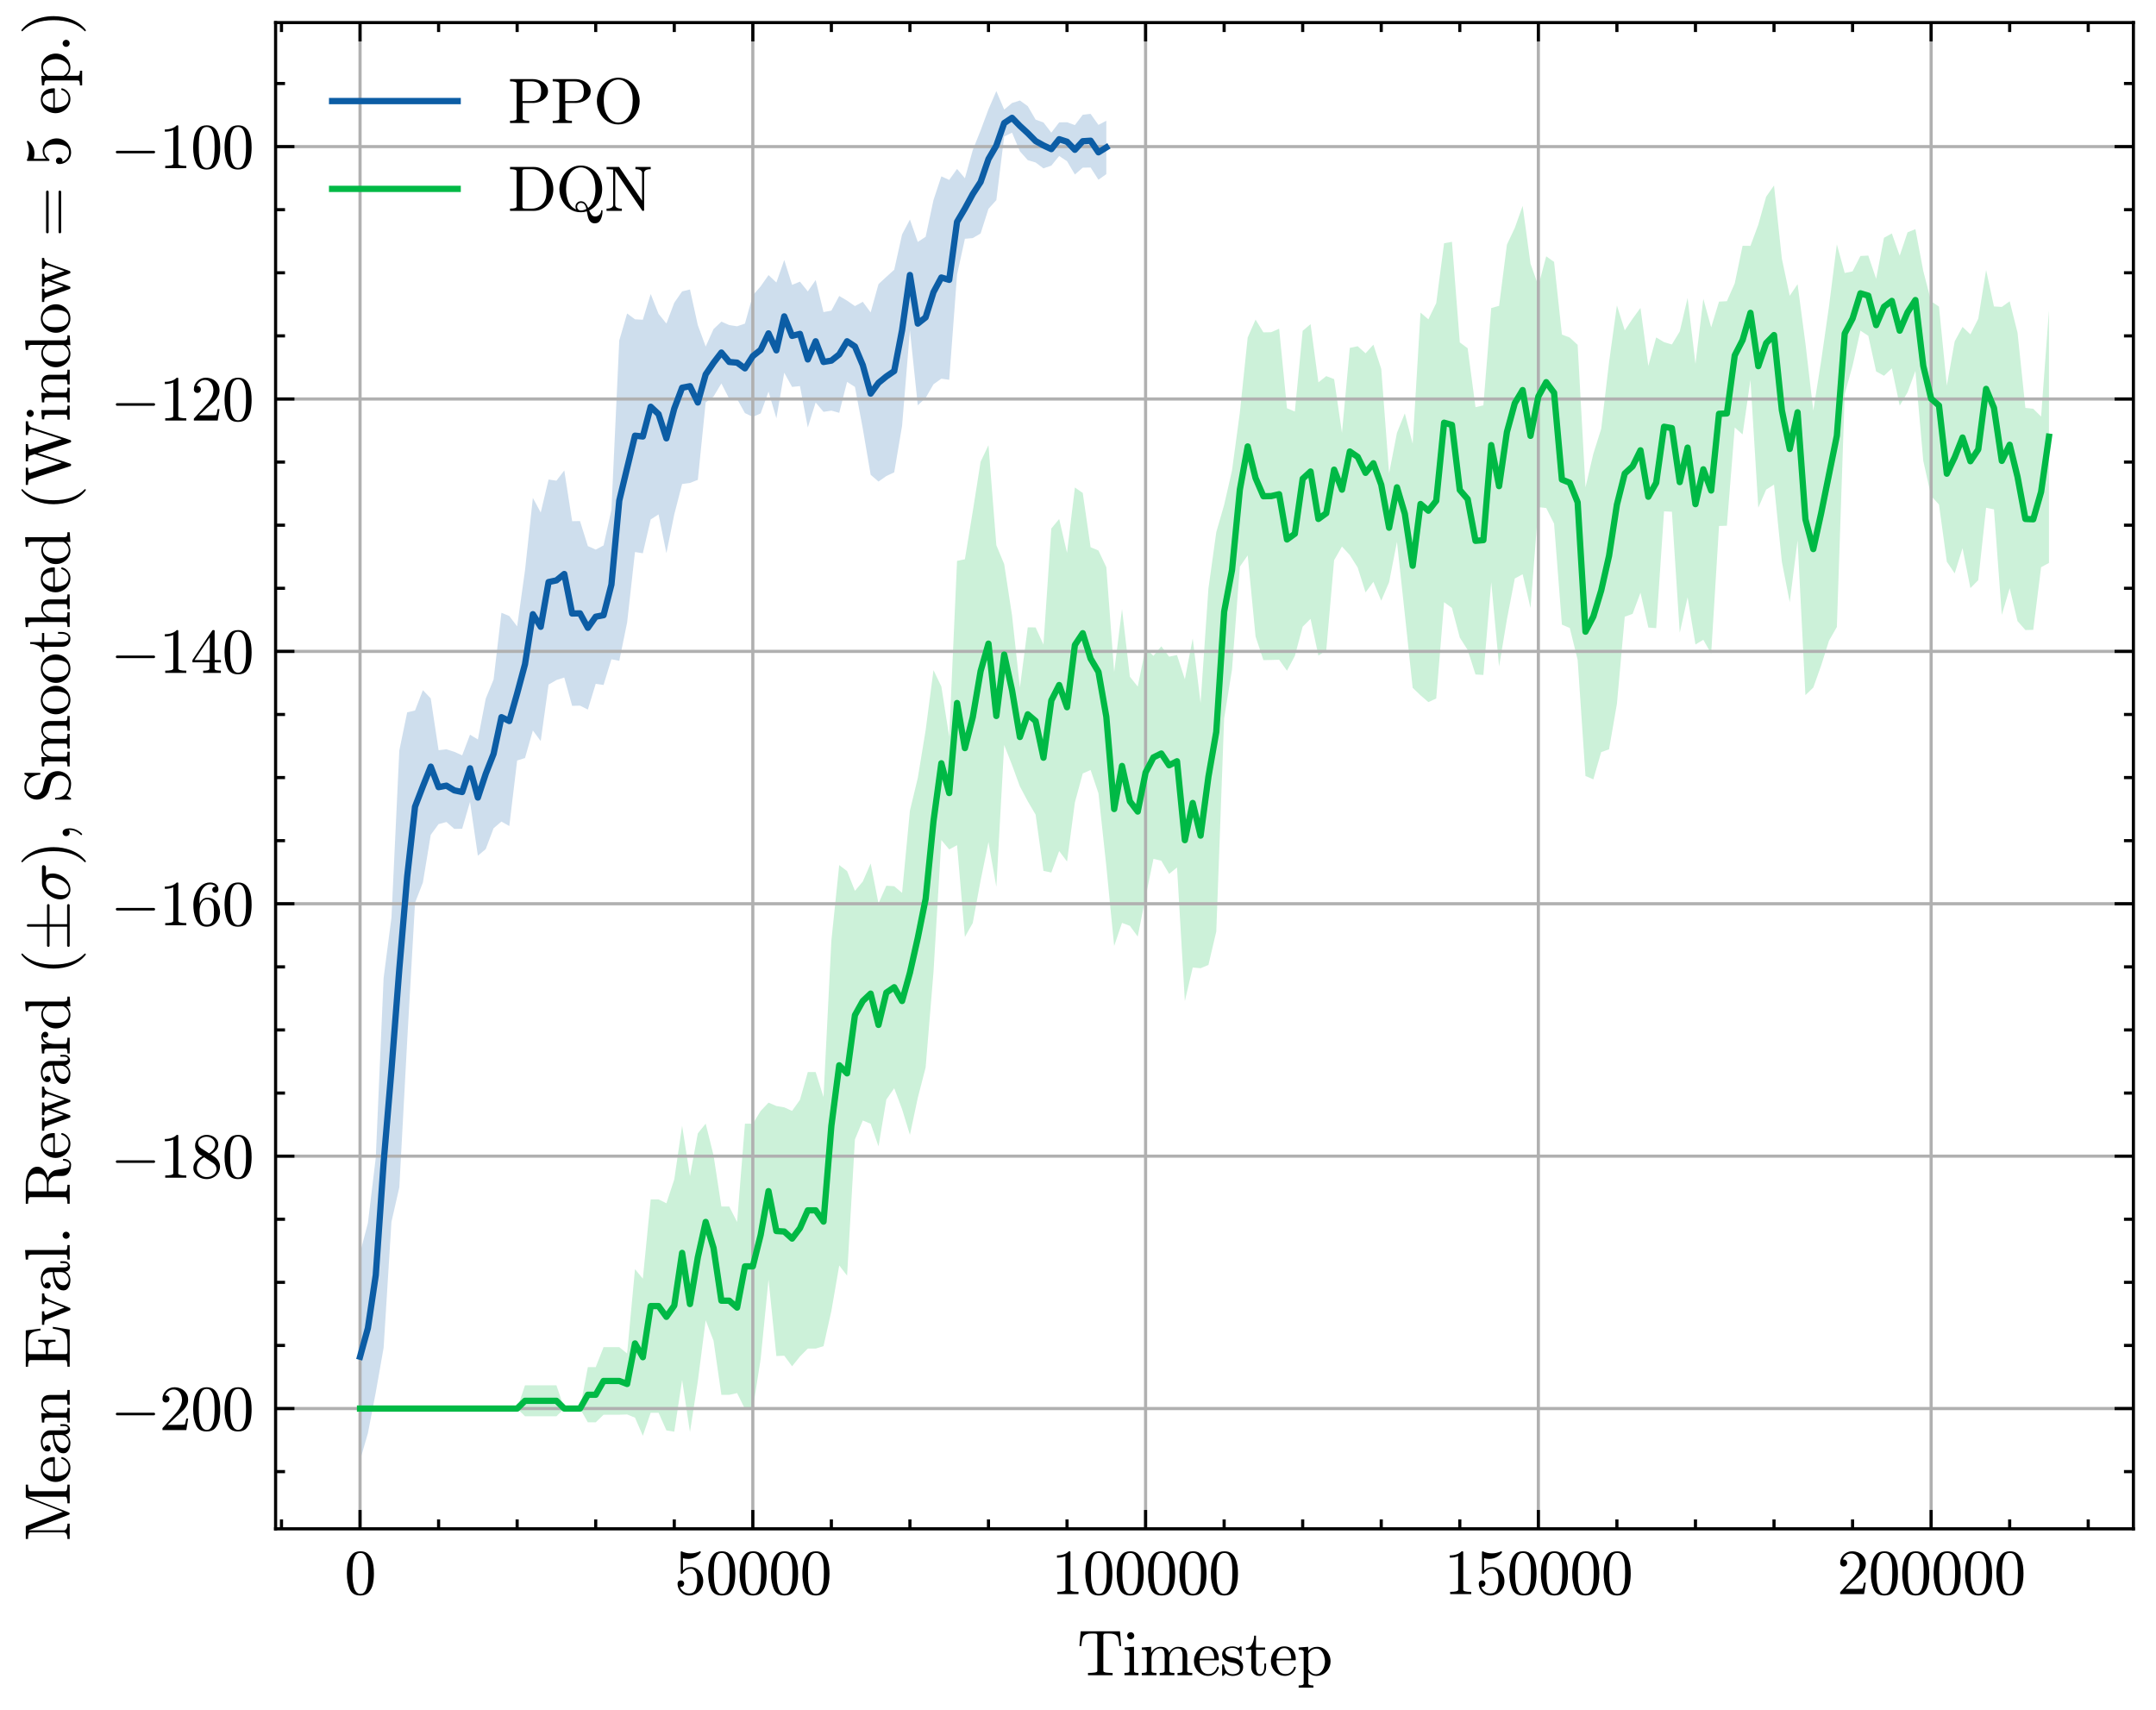 <?xml version="1.0" encoding="utf-8" standalone="no"?>
<!DOCTYPE svg PUBLIC "-//W3C//DTD SVG 1.1//EN"
  "http://www.w3.org/Graphics/SVG/1.1/DTD/svg11.dtd">
<svg xmlns:xlink="http://www.w3.org/1999/xlink" width="343.425pt" height="272.4pt" viewBox="0 0 343.425 272.4" xmlns="http://www.w3.org/2000/svg" version="1.1">
 <defs>
  <style type="text/css">*{stroke-linejoin: round; stroke-linecap: butt}</style>
 </defs>
 <g id="figure_1">
  <g id="patch_1">
   <path d="M 0 272.4 
L 343.425 272.4 
L 343.425 0 
L 0 0 
z
" style="fill: #ffffff"/>
  </g>
  <g id="axes_1">
   <g id="patch_2">
    <path d="M 43.9 243.544 
L 339.825 243.544 
L 339.825 3.6 
L 43.9 3.6 
z
" style="fill: #ffffff"/>
   </g>
   <g id="FillBetweenPolyCollection_1">
    <path d="M 57.351 199.615 
L 57.351 232.637 
L 58.602 228.316 
L 59.854 221.814 
L 61.105 214.705 
L 62.356 194.638 
L 63.607 189.138 
L 64.859 165.836 
L 66.11 143.827 
L 67.361 140.583 
L 68.613 132.992 
L 69.864 131.282 
L 71.115 130.946 
L 72.366 132.044 
L 73.618 132.017 
L 74.869 127.749 
L 76.12 136.314 
L 77.371 135.263 
L 78.623 131.937 
L 79.874 130.878 
L 81.125 131.588 
L 82.376 121.149 
L 83.628 120.756 
L 84.879 116.365 
L 86.13 118.055 
L 87.382 109.055 
L 88.633 108.333 
L 89.884 107.929 
L 91.135 112.442 
L 92.387 112.409 
L 93.638 113.034 
L 94.889 108.934 
L 96.14 109.115 
L 97.392 105.021 
L 98.643 105.27 
L 99.894 99.163 
L 101.146 87.937 
L 102.397 88.138 
L 103.648 82.747 
L 104.899 81.945 
L 106.151 88.118 
L 107.402 81.948 
L 108.653 77.103 
L 109.904 76.932 
L 111.156 76.44 
L 112.407 64.091 
L 113.658 63.17 
L 114.909 61.084 
L 116.161 63.539 
L 117.412 63.561 
L 118.663 65.811 
L 119.915 66.406 
L 121.166 65.855 
L 122.417 62.386 
L 123.668 66.624 
L 124.92 59.377 
L 126.171 61.638 
L 127.422 61.504 
L 128.673 68.098 
L 129.925 64.118 
L 131.176 65.608 
L 132.427 65.412 
L 133.678 65.762 
L 134.93 60.838 
L 136.181 61.634 
L 137.432 68.266 
L 138.684 75.632 
L 139.935 76.712 
L 141.186 75.832 
L 142.437 75.247 
L 143.689 67.844 
L 144.94 52.631 
L 146.191 64.561 
L 147.442 63.396 
L 148.694 61.216 
L 149.945 60.322 
L 151.196 60.499 
L 152.447 43.757 
L 153.699 38.039 
L 154.95 37.927 
L 156.201 37.193 
L 157.453 33.269 
L 158.704 31.879 
L 159.955 21.743 
L 161.206 21.13 
L 162.458 24.106 
L 163.709 25.51 
L 164.96 25.886 
L 166.211 26.821 
L 167.463 26.384 
L 168.714 24.851 
L 169.965 25.678 
L 171.217 27.798 
L 172.468 26.71 
L 173.719 26.69 
L 174.97 28.631 
L 176.222 27.742 
L 176.222 19.232 
L 176.222 19.232 
L 174.97 19.899 
L 173.719 18.141 
L 172.468 18.282 
L 171.217 19.927 
L 169.965 19.474 
L 168.714 19.497 
L 167.463 21.126 
L 166.211 19.511 
L 164.96 19.051 
L 163.709 16.908 
L 162.458 16.007 
L 161.206 16.41 
L 159.955 17.458 
L 158.704 14.507 
L 157.453 17.405 
L 156.201 20.772 
L 154.95 23.898 
L 153.699 28.395 
L 152.447 26.913 
L 151.196 28.665 
L 149.945 28.092 
L 148.694 31.861 
L 147.442 37.722 
L 146.191 38.541 
L 144.94 34.979 
L 143.689 37.349 
L 142.437 42.972 
L 141.186 44.103 
L 139.935 45.26 
L 138.684 49.77 
L 137.432 48.077 
L 136.181 48.759 
L 134.93 47.893 
L 133.678 47.15 
L 132.427 49.484 
L 131.176 49.717 
L 129.925 44.612 
L 128.673 46.422 
L 127.422 44.867 
L 126.171 45.377 
L 124.92 41.42 
L 123.668 45.001 
L 122.417 43.825 
L 121.166 45.61 
L 119.915 47.042 
L 118.663 51.55 
L 117.412 51.977 
L 116.161 51.785 
L 114.909 51.238 
L 113.658 52.422 
L 112.407 55.2 
L 111.156 51.804 
L 109.904 46.112 
L 108.653 46.423 
L 107.402 48.225 
L 106.151 51.544 
L 104.899 49.998 
L 103.648 46.837 
L 102.397 50.935 
L 101.146 50.868 
L 99.894 49.934 
L 98.643 54.227 
L 97.392 81.227 
L 96.14 86.889 
L 94.889 87.553 
L 93.638 86.99 
L 92.387 83.005 
L 91.135 83.026 
L 89.884 74.941 
L 88.633 76.574 
L 87.382 76.388 
L 86.13 81.648 
L 84.879 79.317 
L 83.628 90.847 
L 82.376 99.783 
L 81.125 98.135 
L 79.874 97.612 
L 78.623 108.24 
L 77.371 111.293 
L 76.12 117.8 
L 74.869 117.037 
L 73.618 120.328 
L 72.366 119.765 
L 71.115 119.362 
L 69.864 119.509 
L 68.613 111.258 
L 67.361 109.939 
L 66.11 113.183 
L 64.859 113.474 
L 63.607 119.549 
L 62.356 146.16 
L 61.105 155.791 
L 59.854 184.439 
L 58.602 194.823 
L 57.351 199.615 
z
" clip-path="url(#pc5ae78fcd0)" style="fill: #0c5da5; fill-opacity: 0.2"/>
   </g>
   <g id="FillBetweenPolyCollection_2">
    <path d="M 57.351 224.382 
L 57.351 224.382 
L 58.602 224.382 
L 59.854 224.382 
L 61.105 224.382 
L 62.356 224.382 
L 63.607 224.382 
L 64.859 224.382 
L 66.11 224.382 
L 67.361 224.382 
L 68.613 224.382 
L 69.864 224.382 
L 71.115 224.382 
L 72.366 224.382 
L 73.618 224.382 
L 74.869 224.382 
L 76.12 224.382 
L 77.371 224.382 
L 78.623 224.382 
L 79.874 224.382 
L 81.125 224.382 
L 82.376 224.382 
L 83.628 225.615 
L 84.879 225.615 
L 86.13 225.615 
L 87.382 225.615 
L 88.633 225.615 
L 89.884 224.382 
L 91.135 224.382 
L 92.387 224.382 
L 93.638 226.58 
L 94.889 226.58 
L 96.14 225.37 
L 97.392 225.37 
L 98.643 225.37 
L 99.894 225.321 
L 101.146 225.837 
L 102.397 228.717 
L 103.648 225.054 
L 104.899 225.054 
L 106.151 227.863 
L 107.402 228.069 
L 108.653 219.836 
L 109.904 228.124 
L 111.156 220.025 
L 112.407 210.313 
L 113.658 213.582 
L 114.909 222.198 
L 116.161 222.198 
L 117.412 221.924 
L 118.663 224.46 
L 119.915 224.46 
L 121.166 216.468 
L 122.417 203.848 
L 123.668 216.018 
L 124.92 215.966 
L 126.171 217.65 
L 127.422 216.095 
L 128.673 214.832 
L 129.925 214.832 
L 131.176 214.448 
L 132.427 208.842 
L 133.678 201.594 
L 134.93 203.21 
L 136.181 181.511 
L 137.432 178.498 
L 138.684 179.013 
L 139.935 182.619 
L 141.186 175.152 
L 142.437 173.352 
L 143.689 176.693 
L 144.94 180.789 
L 146.191 174.887 
L 147.442 170.051 
L 148.694 154.865 
L 149.945 133.82 
L 151.196 135.315 
L 152.447 134.636 
L 153.699 149.262 
L 154.95 147.034 
L 156.201 140.249 
L 157.453 134.142 
L 158.704 141.266 
L 159.955 118.678 
L 161.206 121.872 
L 162.458 125.288 
L 163.709 127.641 
L 164.96 129.774 
L 166.211 138.727 
L 167.463 138.993 
L 168.714 135.572 
L 169.965 137.248 
L 171.217 127.833 
L 172.468 123.215 
L 173.719 122.662 
L 174.97 126.372 
L 176.222 137.975 
L 177.473 150.702 
L 178.724 147.015 
L 179.975 147.488 
L 181.227 149.192 
L 182.478 142.898 
L 183.729 136.822 
L 184.98 137.111 
L 186.232 139.215 
L 187.483 138.189 
L 188.734 159.47 
L 189.986 154.123 
L 191.237 154.24 
L 192.488 153.715 
L 193.739 148.384 
L 194.991 114.452 
L 196.242 106.676 
L 197.493 90.274 
L 198.744 88.471 
L 199.996 101.4 
L 201.247 105.159 
L 202.498 105.131 
L 203.749 105.097 
L 205.001 106.846 
L 206.252 104.498 
L 207.503 99.828 
L 208.755 98.59 
L 210.006 104.429 
L 211.257 103.603 
L 212.508 89.242 
L 213.76 87.066 
L 215.011 88.421 
L 216.262 90.407 
L 217.513 94.371 
L 218.765 92.688 
L 220.016 95.695 
L 221.267 92.745 
L 222.518 86.312 
L 223.77 97.827 
L 225.021 109.568 
L 226.272 110.768 
L 227.524 111.846 
L 228.775 111.272 
L 230.026 95.928 
L 231.277 96.849 
L 232.529 101.574 
L 233.78 103.539 
L 235.031 107.442 
L 236.282 107.52 
L 237.534 92.732 
L 238.785 106.166 
L 240.036 98.657 
L 241.288 92.151 
L 242.539 91.481 
L 243.79 96.858 
L 245.041 80.789 
L 246.293 80.925 
L 247.544 83.413 
L 248.795 99.504 
L 250.046 100.04 
L 251.298 105.099 
L 252.549 123.619 
L 253.8 124.149 
L 255.051 119.813 
L 256.303 119.366 
L 257.554 112.126 
L 258.805 98.238 
L 260.057 97.791 
L 261.308 94.417 
L 262.559 99.965 
L 263.81 100.064 
L 265.062 81.46 
L 266.313 81.518 
L 267.564 100.8 
L 268.815 95.145 
L 270.067 102.667 
L 271.318 101.918 
L 272.569 104.134 
L 273.82 83.785 
L 275.072 83.747 
L 276.323 68.102 
L 277.574 69.204 
L 278.826 60.504 
L 280.077 80.877 
L 281.328 77.995 
L 282.579 77.197 
L 283.831 89.499 
L 285.082 95.923 
L 286.333 86.081 
L 287.584 110.735 
L 288.836 109.532 
L 290.087 106.022 
L 291.338 102.068 
L 292.589 99.876 
L 293.841 62.78 
L 295.092 58.264 
L 296.343 52.674 
L 297.595 53.491 
L 298.846 59.169 
L 300.097 59.862 
L 301.348 58.674 
L 302.6 64.618 
L 303.851 62.502 
L 305.102 59.088 
L 306.353 73.398 
L 307.605 79.009 
L 308.856 80.37 
L 310.107 89.487 
L 311.359 91.338 
L 312.61 87.32 
L 313.861 93.686 
L 315.112 92.422 
L 316.364 80.886 
L 317.615 81.144 
L 318.866 97.952 
L 320.117 93.705 
L 321.369 98.944 
L 322.62 100.363 
L 323.871 100.333 
L 325.122 90.355 
L 326.374 89.679 
L 326.374 49.447 
L 326.374 49.447 
L 325.122 66.354 
L 323.871 65.115 
L 322.62 64.977 
L 321.369 52.994 
L 320.117 47.995 
L 318.866 48.894 
L 317.615 48.815 
L 316.364 43.015 
L 315.112 50.778 
L 313.861 53.267 
L 312.61 52.074 
L 311.359 54.382 
L 310.107 61.433 
L 308.856 48.839 
L 307.605 48.002 
L 306.353 43.16 
L 305.102 36.509 
L 303.851 37.008 
L 302.6 40.735 
L 301.348 37.191 
L 300.097 37.879 
L 298.846 44.416 
L 297.595 40.712 
L 296.343 40.778 
L 295.092 43.23 
L 293.841 43.485 
L 292.589 38.929 
L 291.338 48.798 
L 290.087 57.495 
L 288.836 65.404 
L 287.584 54.713 
L 286.333 45.272 
L 285.082 47.117 
L 283.831 41.211 
L 282.579 29.551 
L 281.328 31.326 
L 280.077 35.787 
L 278.826 39.167 
L 277.574 39.152 
L 276.323 45.132 
L 275.072 47.982 
L 273.82 48.05 
L 272.569 52.146 
L 271.318 47.607 
L 270.067 57.956 
L 268.815 47.466 
L 267.564 52.8 
L 266.313 54.874 
L 265.062 54.504 
L 263.81 53.751 
L 262.559 58.299 
L 261.308 49.051 
L 260.057 50.77 
L 258.805 52.629 
L 257.554 48.658 
L 256.303 57.714 
L 255.051 68.31 
L 253.8 72.284 
L 252.549 77.638 
L 251.298 54.935 
L 250.046 53.775 
L 248.795 53.292 
L 247.544 41.721 
L 246.293 40.832 
L 245.041 45.525 
L 243.79 42 
L 242.539 32.796 
L 241.288 36.307 
L 240.036 38.968 
L 238.785 48.721 
L 237.534 49.074 
L 236.282 64.575 
L 235.031 64.867 
L 233.78 55.475 
L 232.529 54.545 
L 231.277 38.525 
L 230.026 38.749 
L 228.775 48.279 
L 227.524 50.868 
L 226.272 49.801 
L 225.021 70.675 
L 223.77 65.851 
L 222.518 68.95 
L 221.267 75.383 
L 220.016 58.763 
L 218.765 54.908 
L 217.513 56.281 
L 216.262 55.152 
L 215.011 55.422 
L 213.76 68.947 
L 212.508 60.391 
L 211.257 59.915 
L 210.006 60.911 
L 208.755 51.633 
L 207.503 52.7 
L 206.252 65.559 
L 205.001 65.034 
L 203.749 52.362 
L 202.498 52.919 
L 201.247 52.944 
L 199.996 50.914 
L 198.744 53.764 
L 197.493 65.739 
L 196.242 74.961 
L 194.991 80.426 
L 193.739 84.77 
L 192.488 93.752 
L 191.237 111.99 
L 189.986 101.707 
L 188.734 108.207 
L 187.483 104.346 
L 186.232 104.606 
L 184.98 102.958 
L 183.729 104.48 
L 182.478 103.229 
L 181.227 109.372 
L 179.975 107.805 
L 178.724 97.022 
L 177.473 107.057 
L 176.222 90.354 
L 174.97 87.698 
L 173.719 87.172 
L 172.468 78.525 
L 171.217 77.659 
L 169.965 88.079 
L 168.714 82.679 
L 167.463 84.19 
L 166.211 102.682 
L 164.96 99.949 
L 163.709 99.938 
L 162.458 109.528 
L 161.206 98.04 
L 159.955 89.87 
L 158.704 86.848 
L 157.453 70.921 
L 156.201 73.552 
L 154.95 81.456 
L 153.699 89.092 
L 152.447 89.351 
L 151.196 117.352 
L 149.945 109.358 
L 148.694 106.755 
L 147.442 116.335 
L 146.191 123.936 
L 144.94 129.13 
L 143.689 142.233 
L 142.437 141.178 
L 141.186 141.094 
L 139.935 143.92 
L 138.684 137.554 
L 137.432 140.428 
L 136.181 141.918 
L 134.93 138.767 
L 133.678 137.81 
L 132.427 149.861 
L 131.176 174.757 
L 129.925 170.782 
L 128.673 170.782 
L 127.422 175.201 
L 126.171 176.97 
L 124.92 176.402 
L 123.668 176.19 
L 122.417 175.654 
L 121.166 176.972 
L 119.915 179.005 
L 118.663 179.005 
L 117.412 194.674 
L 116.161 192.203 
L 114.909 192.203 
L 113.658 184.04 
L 112.407 178.999 
L 111.156 180.545 
L 109.904 187.349 
L 108.653 179.341 
L 107.402 187.886 
L 106.151 191.684 
L 104.899 191.062 
L 103.648 191.062 
L 102.397 203.696 
L 101.146 202.18 
L 99.894 215.615 
L 98.643 214.602 
L 97.392 214.602 
L 96.14 214.602 
L 94.889 217.788 
L 93.638 217.788 
L 92.387 224.382 
L 91.135 224.382 
L 89.884 224.382 
L 88.633 220.683 
L 87.382 220.683 
L 86.13 220.683 
L 84.879 220.683 
L 83.628 220.683 
L 82.376 224.382 
L 81.125 224.382 
L 79.874 224.382 
L 78.623 224.382 
L 77.371 224.382 
L 76.12 224.382 
L 74.869 224.382 
L 73.618 224.382 
L 72.366 224.382 
L 71.115 224.382 
L 69.864 224.382 
L 68.613 224.382 
L 67.361 224.382 
L 66.11 224.382 
L 64.859 224.382 
L 63.607 224.382 
L 62.356 224.382 
L 61.105 224.382 
L 59.854 224.382 
L 58.602 224.382 
L 57.351 224.382 
z
" clip-path="url(#pc5ae78fcd0)" style="fill: #00b945; fill-opacity: 0.2"/>
   </g>
   <g id="matplotlib.axis_1">
    <g id="xtick_1">
     <g id="line2d_1">
      <path d="M 57.351 243.544 
L 57.351 3.6 
" clip-path="url(#pc5ae78fcd0)" style="fill: none; stroke: #b0b0b0; stroke-width: 0.5; stroke-linecap: square"/>
     </g>
     <g id="line2d_2">
      <defs>
       <path id="mf0ce084789" d="M 0 0 
L 0 -3 
" style="stroke: #000000; stroke-width: 0.5"/>
      </defs>
      <g>
       <use xlink:href="#mf0ce084789" x="57.351" y="243.544" style="stroke: #000000; stroke-width: 0.5"/>
      </g>
     </g>
     <g id="line2d_3">
      <defs>
       <path id="m0966f13520" d="M 0 0 
L 0 3 
" style="stroke: #000000; stroke-width: 0.5"/>
      </defs>
      <g>
       <use xlink:href="#m0966f13520" x="57.351" y="3.6" style="stroke: #000000; stroke-width: 0.5"/>
      </g>
     </g>
     <g id="text_1">
      <!-- $\mathdefault{0}$ -->
      <g transform="translate(54.851 253.983) scale(0.1 -0.1)">
       <defs>
        <path id="Cmr10-30" d="M 1600 -141 
Q 816 -141 533 504 
Q 250 1150 250 2041 
Q 250 2597 351 3087 
Q 453 3578 754 3920 
Q 1056 4263 1600 4263 
Q 2022 4263 2290 4056 
Q 2559 3850 2700 3523 
Q 2841 3197 2892 2823 
Q 2944 2450 2944 2041 
Q 2944 1491 2842 1011 
Q 2741 531 2444 195 
Q 2147 -141 1600 -141 
z
M 1600 25 
Q 1956 25 2131 390 
Q 2306 756 2347 1200 
Q 2388 1644 2388 2144 
Q 2388 2625 2347 3031 
Q 2306 3438 2132 3767 
Q 1959 4097 1600 4097 
Q 1238 4097 1063 3765 
Q 888 3434 847 3029 
Q 806 2625 806 2144 
Q 806 1788 823 1472 
Q 841 1156 916 820 
Q 991 484 1158 254 
Q 1325 25 1600 25 
z
" transform="scale(0.016)"/>
       </defs>
       <use xlink:href="#Cmr10-30" transform="translate(0 0.391)"/>
      </g>
     </g>
    </g>
    <g id="xtick_2">
     <g id="line2d_4">
      <path d="M 119.915 243.544 
L 119.915 3.6 
" clip-path="url(#pc5ae78fcd0)" style="fill: none; stroke: #b0b0b0; stroke-width: 0.5; stroke-linecap: square"/>
     </g>
     <g id="line2d_5">
      <g>
       <use xlink:href="#mf0ce084789" x="119.915" y="243.544" style="stroke: #000000; stroke-width: 0.5"/>
      </g>
     </g>
     <g id="line2d_6">
      <g>
       <use xlink:href="#m0966f13520" x="119.915" y="3.6" style="stroke: #000000; stroke-width: 0.5"/>
      </g>
     </g>
     <g id="text_2">
      <!-- $\mathdefault{50000}$ -->
      <g transform="translate(107.415 253.983) scale(0.1 -0.1)">
       <defs>
        <path id="Cmr10-35" d="M 556 728 
Q 622 541 758 387 
Q 894 234 1080 148 
Q 1266 63 1466 63 
Q 1928 63 2103 422 
Q 2278 781 2278 1294 
Q 2278 1516 2270 1667 
Q 2263 1819 2228 1959 
Q 2169 2184 2020 2353 
Q 1872 2522 1656 2522 
Q 1441 2522 1286 2456 
Q 1131 2391 1034 2303 
Q 938 2216 863 2119 
Q 788 2022 769 2016 
L 697 2016 
Q 681 2016 657 2036 
Q 634 2056 634 2075 
L 634 4213 
Q 634 4228 654 4245 
Q 675 4263 697 4263 
L 716 4263 
Q 1147 4056 1631 4056 
Q 2106 4056 2547 4263 
L 2566 4263 
Q 2588 4263 2606 4247 
Q 2625 4231 2625 4213 
L 2625 4153 
Q 2625 4122 2613 4122 
Q 2394 3831 2064 3668 
Q 1734 3506 1381 3506 
Q 1125 3506 856 3578 
L 856 2369 
Q 1069 2541 1236 2614 
Q 1403 2688 1663 2688 
Q 2016 2688 2295 2484 
Q 2575 2281 2725 1954 
Q 2875 1628 2875 1288 
Q 2875 903 2686 575 
Q 2497 247 2172 53 
Q 1847 -141 1466 -141 
Q 1150 -141 886 21 
Q 622 184 470 459 
Q 319 734 319 1044 
Q 319 1188 412 1278 
Q 506 1369 647 1369 
Q 788 1369 883 1276 
Q 978 1184 978 1044 
Q 978 906 883 811 
Q 788 716 647 716 
Q 625 716 597 720 
Q 569 725 556 728 
z
" transform="scale(0.016)"/>
       </defs>
       <use xlink:href="#Cmr10-35" transform="translate(0 0.391)"/>
       <use xlink:href="#Cmr10-30" transform="translate(50 0.391)"/>
       <use xlink:href="#Cmr10-30" transform="translate(100 0.391)"/>
       <use xlink:href="#Cmr10-30" transform="translate(150 0.391)"/>
       <use xlink:href="#Cmr10-30" transform="translate(200 0.391)"/>
      </g>
     </g>
    </g>
    <g id="xtick_3">
     <g id="line2d_7">
      <path d="M 182.478 243.544 
L 182.478 3.6 
" clip-path="url(#pc5ae78fcd0)" style="fill: none; stroke: #b0b0b0; stroke-width: 0.5; stroke-linecap: square"/>
     </g>
     <g id="line2d_8">
      <g>
       <use xlink:href="#mf0ce084789" x="182.478" y="243.544" style="stroke: #000000; stroke-width: 0.5"/>
      </g>
     </g>
     <g id="line2d_9">
      <g>
       <use xlink:href="#m0966f13520" x="182.478" y="3.6" style="stroke: #000000; stroke-width: 0.5"/>
      </g>
     </g>
     <g id="text_3">
      <!-- $\mathdefault{100000}$ -->
      <g transform="translate(167.478 253.983) scale(0.1 -0.1)">
       <defs>
        <path id="Cmr10-31" d="M 594 0 
L 594 225 
Q 1394 225 1394 428 
L 1394 3788 
Q 1063 3628 556 3628 
L 556 3853 
Q 1341 3853 1741 4263 
L 1831 4263 
Q 1853 4263 1873 4245 
Q 1894 4228 1894 4206 
L 1894 428 
Q 1894 225 2694 225 
L 2694 0 
L 594 0 
z
" transform="scale(0.016)"/>
       </defs>
       <use xlink:href="#Cmr10-31" transform="translate(0 0.391)"/>
       <use xlink:href="#Cmr10-30" transform="translate(50 0.391)"/>
       <use xlink:href="#Cmr10-30" transform="translate(100 0.391)"/>
       <use xlink:href="#Cmr10-30" transform="translate(150 0.391)"/>
       <use xlink:href="#Cmr10-30" transform="translate(200 0.391)"/>
       <use xlink:href="#Cmr10-30" transform="translate(250 0.391)"/>
      </g>
     </g>
    </g>
    <g id="xtick_4">
     <g id="line2d_10">
      <path d="M 245.041 243.544 
L 245.041 3.6 
" clip-path="url(#pc5ae78fcd0)" style="fill: none; stroke: #b0b0b0; stroke-width: 0.5; stroke-linecap: square"/>
     </g>
     <g id="line2d_11">
      <g>
       <use xlink:href="#mf0ce084789" x="245.041" y="243.544" style="stroke: #000000; stroke-width: 0.5"/>
      </g>
     </g>
     <g id="line2d_12">
      <g>
       <use xlink:href="#m0966f13520" x="245.041" y="3.6" style="stroke: #000000; stroke-width: 0.5"/>
      </g>
     </g>
     <g id="text_4">
      <!-- $\mathdefault{150000}$ -->
      <g transform="translate(230.041 253.983) scale(0.1 -0.1)">
       <use xlink:href="#Cmr10-31" transform="translate(0 0.391)"/>
       <use xlink:href="#Cmr10-35" transform="translate(50 0.391)"/>
       <use xlink:href="#Cmr10-30" transform="translate(100 0.391)"/>
       <use xlink:href="#Cmr10-30" transform="translate(150 0.391)"/>
       <use xlink:href="#Cmr10-30" transform="translate(200 0.391)"/>
       <use xlink:href="#Cmr10-30" transform="translate(250 0.391)"/>
      </g>
     </g>
    </g>
    <g id="xtick_5">
     <g id="line2d_13">
      <path d="M 307.605 243.544 
L 307.605 3.6 
" clip-path="url(#pc5ae78fcd0)" style="fill: none; stroke: #b0b0b0; stroke-width: 0.5; stroke-linecap: square"/>
     </g>
     <g id="line2d_14">
      <g>
       <use xlink:href="#mf0ce084789" x="307.605" y="243.544" style="stroke: #000000; stroke-width: 0.5"/>
      </g>
     </g>
     <g id="line2d_15">
      <g>
       <use xlink:href="#m0966f13520" x="307.605" y="3.6" style="stroke: #000000; stroke-width: 0.5"/>
      </g>
     </g>
     <g id="text_5">
      <!-- $\mathdefault{200000}$ -->
      <g transform="translate(292.605 253.983) scale(0.1 -0.1)">
       <defs>
        <path id="Cmr10-32" d="M 319 0 
L 319 172 
Q 319 188 331 206 
L 1325 1306 
Q 1550 1550 1690 1715 
Q 1831 1881 1968 2097 
Q 2106 2313 2186 2536 
Q 2266 2759 2266 3009 
Q 2266 3272 2169 3511 
Q 2072 3750 1880 3894 
Q 1688 4038 1416 4038 
Q 1138 4038 916 3870 
Q 694 3703 603 3438 
Q 628 3444 672 3444 
Q 816 3444 917 3347 
Q 1019 3250 1019 3097 
Q 1019 2950 917 2848 
Q 816 2747 672 2747 
Q 522 2747 420 2851 
Q 319 2956 319 3097 
Q 319 3338 409 3548 
Q 500 3759 670 3923 
Q 841 4088 1055 4175 
Q 1269 4263 1509 4263 
Q 1875 4263 2190 4108 
Q 2506 3953 2690 3670 
Q 2875 3388 2875 3009 
Q 2875 2731 2753 2481 
Q 2631 2231 2440 2026 
Q 2250 1822 1953 1562 
Q 1656 1303 1563 1216 
L 838 519 
L 1453 519 
Q 1906 519 2211 526 
Q 2516 534 2534 550 
Q 2609 631 2688 1141 
L 2875 1141 
L 2694 0 
L 319 0 
z
" transform="scale(0.016)"/>
       </defs>
       <use xlink:href="#Cmr10-32" transform="translate(0 0.391)"/>
       <use xlink:href="#Cmr10-30" transform="translate(50 0.391)"/>
       <use xlink:href="#Cmr10-30" transform="translate(100 0.391)"/>
       <use xlink:href="#Cmr10-30" transform="translate(150 0.391)"/>
       <use xlink:href="#Cmr10-30" transform="translate(200 0.391)"/>
       <use xlink:href="#Cmr10-30" transform="translate(250 0.391)"/>
      </g>
     </g>
    </g>
    <g id="xtick_6">
     <g id="line2d_16">
      <defs>
       <path id="m98a8bc37aa" d="M 0 0 
L 0 -1.5 
" style="stroke: #000000; stroke-width: 0.5"/>
      </defs>
      <g>
       <use xlink:href="#m98a8bc37aa" x="44.838" y="243.544" style="stroke: #000000; stroke-width: 0.5"/>
      </g>
     </g>
     <g id="line2d_17">
      <defs>
       <path id="m6fce6029d9" d="M 0 0 
L 0 1.5 
" style="stroke: #000000; stroke-width: 0.5"/>
      </defs>
      <g>
       <use xlink:href="#m6fce6029d9" x="44.838" y="3.6" style="stroke: #000000; stroke-width: 0.5"/>
      </g>
     </g>
    </g>
    <g id="xtick_7">
     <g id="line2d_18">
      <g>
       <use xlink:href="#m98a8bc37aa" x="69.864" y="243.544" style="stroke: #000000; stroke-width: 0.5"/>
      </g>
     </g>
     <g id="line2d_19">
      <g>
       <use xlink:href="#m6fce6029d9" x="69.864" y="3.6" style="stroke: #000000; stroke-width: 0.5"/>
      </g>
     </g>
    </g>
    <g id="xtick_8">
     <g id="line2d_20">
      <g>
       <use xlink:href="#m98a8bc37aa" x="82.376" y="243.544" style="stroke: #000000; stroke-width: 0.5"/>
      </g>
     </g>
     <g id="line2d_21">
      <g>
       <use xlink:href="#m6fce6029d9" x="82.376" y="3.6" style="stroke: #000000; stroke-width: 0.5"/>
      </g>
     </g>
    </g>
    <g id="xtick_9">
     <g id="line2d_22">
      <g>
       <use xlink:href="#m98a8bc37aa" x="94.889" y="243.544" style="stroke: #000000; stroke-width: 0.5"/>
      </g>
     </g>
     <g id="line2d_23">
      <g>
       <use xlink:href="#m6fce6029d9" x="94.889" y="3.6" style="stroke: #000000; stroke-width: 0.5"/>
      </g>
     </g>
    </g>
    <g id="xtick_10">
     <g id="line2d_24">
      <g>
       <use xlink:href="#m98a8bc37aa" x="107.402" y="243.544" style="stroke: #000000; stroke-width: 0.5"/>
      </g>
     </g>
     <g id="line2d_25">
      <g>
       <use xlink:href="#m6fce6029d9" x="107.402" y="3.6" style="stroke: #000000; stroke-width: 0.5"/>
      </g>
     </g>
    </g>
    <g id="xtick_11">
     <g id="line2d_26">
      <g>
       <use xlink:href="#m98a8bc37aa" x="132.427" y="243.544" style="stroke: #000000; stroke-width: 0.5"/>
      </g>
     </g>
     <g id="line2d_27">
      <g>
       <use xlink:href="#m6fce6029d9" x="132.427" y="3.6" style="stroke: #000000; stroke-width: 0.5"/>
      </g>
     </g>
    </g>
    <g id="xtick_12">
     <g id="line2d_28">
      <g>
       <use xlink:href="#m98a8bc37aa" x="144.94" y="243.544" style="stroke: #000000; stroke-width: 0.5"/>
      </g>
     </g>
     <g id="line2d_29">
      <g>
       <use xlink:href="#m6fce6029d9" x="144.94" y="3.6" style="stroke: #000000; stroke-width: 0.5"/>
      </g>
     </g>
    </g>
    <g id="xtick_13">
     <g id="line2d_30">
      <g>
       <use xlink:href="#m98a8bc37aa" x="157.453" y="243.544" style="stroke: #000000; stroke-width: 0.5"/>
      </g>
     </g>
     <g id="line2d_31">
      <g>
       <use xlink:href="#m6fce6029d9" x="157.453" y="3.6" style="stroke: #000000; stroke-width: 0.5"/>
      </g>
     </g>
    </g>
    <g id="xtick_14">
     <g id="line2d_32">
      <g>
       <use xlink:href="#m98a8bc37aa" x="169.965" y="243.544" style="stroke: #000000; stroke-width: 0.5"/>
      </g>
     </g>
     <g id="line2d_33">
      <g>
       <use xlink:href="#m6fce6029d9" x="169.965" y="3.6" style="stroke: #000000; stroke-width: 0.5"/>
      </g>
     </g>
    </g>
    <g id="xtick_15">
     <g id="line2d_34">
      <g>
       <use xlink:href="#m98a8bc37aa" x="194.991" y="243.544" style="stroke: #000000; stroke-width: 0.5"/>
      </g>
     </g>
     <g id="line2d_35">
      <g>
       <use xlink:href="#m6fce6029d9" x="194.991" y="3.6" style="stroke: #000000; stroke-width: 0.5"/>
      </g>
     </g>
    </g>
    <g id="xtick_16">
     <g id="line2d_36">
      <g>
       <use xlink:href="#m98a8bc37aa" x="207.503" y="243.544" style="stroke: #000000; stroke-width: 0.5"/>
      </g>
     </g>
     <g id="line2d_37">
      <g>
       <use xlink:href="#m6fce6029d9" x="207.503" y="3.6" style="stroke: #000000; stroke-width: 0.5"/>
      </g>
     </g>
    </g>
    <g id="xtick_17">
     <g id="line2d_38">
      <g>
       <use xlink:href="#m98a8bc37aa" x="220.016" y="243.544" style="stroke: #000000; stroke-width: 0.5"/>
      </g>
     </g>
     <g id="line2d_39">
      <g>
       <use xlink:href="#m6fce6029d9" x="220.016" y="3.6" style="stroke: #000000; stroke-width: 0.5"/>
      </g>
     </g>
    </g>
    <g id="xtick_18">
     <g id="line2d_40">
      <g>
       <use xlink:href="#m98a8bc37aa" x="232.529" y="243.544" style="stroke: #000000; stroke-width: 0.5"/>
      </g>
     </g>
     <g id="line2d_41">
      <g>
       <use xlink:href="#m6fce6029d9" x="232.529" y="3.6" style="stroke: #000000; stroke-width: 0.5"/>
      </g>
     </g>
    </g>
    <g id="xtick_19">
     <g id="line2d_42">
      <g>
       <use xlink:href="#m98a8bc37aa" x="257.554" y="243.544" style="stroke: #000000; stroke-width: 0.5"/>
      </g>
     </g>
     <g id="line2d_43">
      <g>
       <use xlink:href="#m6fce6029d9" x="257.554" y="3.6" style="stroke: #000000; stroke-width: 0.5"/>
      </g>
     </g>
    </g>
    <g id="xtick_20">
     <g id="line2d_44">
      <g>
       <use xlink:href="#m98a8bc37aa" x="270.067" y="243.544" style="stroke: #000000; stroke-width: 0.5"/>
      </g>
     </g>
     <g id="line2d_45">
      <g>
       <use xlink:href="#m6fce6029d9" x="270.067" y="3.6" style="stroke: #000000; stroke-width: 0.5"/>
      </g>
     </g>
    </g>
    <g id="xtick_21">
     <g id="line2d_46">
      <g>
       <use xlink:href="#m98a8bc37aa" x="282.579" y="243.544" style="stroke: #000000; stroke-width: 0.5"/>
      </g>
     </g>
     <g id="line2d_47">
      <g>
       <use xlink:href="#m6fce6029d9" x="282.579" y="3.6" style="stroke: #000000; stroke-width: 0.5"/>
      </g>
     </g>
    </g>
    <g id="xtick_22">
     <g id="line2d_48">
      <g>
       <use xlink:href="#m98a8bc37aa" x="295.092" y="243.544" style="stroke: #000000; stroke-width: 0.5"/>
      </g>
     </g>
     <g id="line2d_49">
      <g>
       <use xlink:href="#m6fce6029d9" x="295.092" y="3.6" style="stroke: #000000; stroke-width: 0.5"/>
      </g>
     </g>
    </g>
    <g id="xtick_23">
     <g id="line2d_50">
      <g>
       <use xlink:href="#m98a8bc37aa" x="320.117" y="243.544" style="stroke: #000000; stroke-width: 0.5"/>
      </g>
     </g>
     <g id="line2d_51">
      <g>
       <use xlink:href="#m6fce6029d9" x="320.117" y="3.6" style="stroke: #000000; stroke-width: 0.5"/>
      </g>
     </g>
    </g>
    <g id="xtick_24">
     <g id="line2d_52">
      <g>
       <use xlink:href="#m98a8bc37aa" x="332.63" y="243.544" style="stroke: #000000; stroke-width: 0.5"/>
      </g>
     </g>
     <g id="line2d_53">
      <g>
       <use xlink:href="#m6fce6029d9" x="332.63" y="3.6" style="stroke: #000000; stroke-width: 0.5"/>
      </g>
     </g>
    </g>
    <g id="text_6">
     <!-- Timestep -->
     <g transform="translate(171.576 266.861) scale(0.1 -0.1)">
      <defs>
       <path id="Cmr10-54" d="M 1081 0 
L 1081 225 
Q 1403 225 1706 261 
Q 2009 297 2009 428 
L 2009 3944 
Q 2009 4081 1932 4114 
Q 1856 4147 1684 4147 
L 1416 4147 
Q 888 4147 666 3916 
Q 550 3800 500 3545 
Q 450 3291 416 2906 
L 231 2906 
L 353 4372 
L 4263 4372 
L 4384 2906 
L 4197 2906 
Q 4159 3319 4114 3561 
Q 4069 3803 3950 3916 
Q 3725 4147 3200 4147 
L 2931 4147 
Q 2816 4147 2752 4137 
Q 2688 4128 2647 4083 
Q 2606 4038 2606 3944 
L 2606 428 
Q 2606 297 2909 261 
Q 3213 225 3531 225 
L 3531 0 
L 1081 0 
z
" transform="scale(0.016)"/>
       <path id="Cmr10-69" d="M 197 0 
L 197 225 
Q 416 225 556 259 
Q 697 294 697 428 
L 697 2175 
Q 697 2422 601 2478 
Q 506 2534 225 2534 
L 225 2759 
L 1147 2828 
L 1147 428 
Q 1147 294 1269 259 
Q 1391 225 1594 225 
L 1594 0 
L 197 0 
z
M 469 3928 
Q 469 4069 575 4175 
Q 681 4281 819 4281 
Q 909 4281 993 4234 
Q 1078 4188 1125 4103 
Q 1172 4019 1172 3928 
Q 1172 3791 1065 3684 
Q 959 3578 819 3578 
Q 681 3578 575 3684 
Q 469 3791 469 3928 
z
" transform="scale(0.016)"/>
       <path id="Cmr10-6d" d="M 191 0 
L 191 225 
Q 409 225 550 259 
Q 691 294 691 428 
L 691 2175 
Q 691 2347 639 2423 
Q 588 2500 491 2517 
Q 394 2534 191 2534 
L 191 2759 
L 1119 2828 
L 1119 2203 
Q 1247 2478 1498 2653 
Q 1750 2828 2047 2828 
Q 2784 2828 2913 2228 
Q 3041 2497 3287 2662 
Q 3534 2828 3828 2828 
Q 4119 2828 4317 2734 
Q 4516 2641 4616 2448 
Q 4716 2256 4716 1966 
L 4716 428 
Q 4716 294 4858 259 
Q 5000 225 5216 225 
L 5216 0 
L 3750 0 
L 3750 225 
Q 3969 225 4109 259 
Q 4250 294 4250 428 
L 4250 1947 
Q 4250 2269 4159 2466 
Q 4069 2663 3788 2663 
Q 3419 2663 3178 2366 
Q 2938 2069 2938 1691 
L 2938 428 
Q 2938 294 3078 259 
Q 3219 225 3438 225 
L 3438 0 
L 1972 0 
L 1972 225 
Q 2191 225 2331 259 
Q 2472 294 2472 428 
L 2472 1947 
Q 2472 2259 2381 2461 
Q 2291 2663 2009 2663 
Q 1638 2663 1398 2366 
Q 1159 2069 1159 1691 
L 1159 428 
Q 1159 294 1300 259 
Q 1441 225 1656 225 
L 1656 0 
L 191 0 
z
" transform="scale(0.016)"/>
       <path id="Cmr10-65" d="M 1594 -72 
Q 1203 -72 876 133 
Q 550 338 364 680 
Q 178 1022 178 1403 
Q 178 1778 348 2115 
Q 519 2453 823 2661 
Q 1128 2869 1503 2869 
Q 1797 2869 2014 2770 
Q 2231 2672 2372 2497 
Q 2513 2322 2584 2084 
Q 2656 1847 2656 1563 
Q 2656 1478 2591 1478 
L 738 1478 
L 738 1409 
Q 738 878 952 497 
Q 1166 116 1650 116 
Q 1847 116 2014 203 
Q 2181 291 2304 447 
Q 2428 603 2472 781 
Q 2478 803 2495 820 
Q 2513 838 2534 838 
L 2591 838 
Q 2656 838 2656 756 
Q 2566 394 2266 161 
Q 1966 -72 1594 -72 
z
M 744 1638 
L 2203 1638 
Q 2203 1878 2136 2125 
Q 2069 2372 1912 2536 
Q 1756 2700 1503 2700 
Q 1141 2700 942 2361 
Q 744 2022 744 1638 
z
" transform="scale(0.016)"/>
       <path id="Cmr10-73" d="M 213 -19 
L 213 1025 
Q 213 1075 269 1075 
L 347 1075 
Q 384 1075 397 1025 
Q 575 97 1259 97 
Q 1563 97 1767 234 
Q 1972 372 1972 659 
Q 1972 866 1812 1011 
Q 1653 1156 1434 1209 
L 1006 1294 
Q 791 1341 614 1437 
Q 438 1534 325 1695 
Q 213 1856 213 2069 
Q 213 2350 361 2529 
Q 509 2709 746 2789 
Q 984 2869 1259 2869 
Q 1588 2869 1831 2694 
L 2016 2853 
Q 2016 2869 2047 2869 
L 2094 2869 
Q 2113 2869 2128 2851 
Q 2144 2834 2144 2816 
L 2144 1978 
Q 2144 1919 2094 1919 
L 2016 1919 
Q 1959 1919 1959 1978 
Q 1959 2313 1773 2516 
Q 1588 2719 1253 2719 
Q 966 2719 755 2612 
Q 544 2506 544 2247 
Q 544 2069 695 1955 
Q 847 1841 1050 1791 
L 1484 1709 
Q 1703 1659 1892 1540 
Q 2081 1422 2192 1240 
Q 2303 1059 2303 831 
Q 2303 600 2223 429 
Q 2144 259 2001 146 
Q 1859 34 1665 -19 
Q 1472 -72 1259 -72 
Q 859 -72 575 197 
L 341 -56 
Q 341 -72 306 -72 
L 269 -72 
Q 213 -72 213 -19 
z
" transform="scale(0.016)"/>
       <path id="Cmr10-74" d="M 653 769 
L 653 2534 
L 122 2534 
L 122 2700 
Q 541 2700 737 3090 
Q 934 3481 934 3938 
L 1119 3938 
L 1119 2759 
L 2022 2759 
L 2022 2534 
L 1119 2534 
L 1119 781 
Q 1119 516 1208 316 
Q 1297 116 1528 116 
Q 1747 116 1844 327 
Q 1941 538 1941 781 
L 1941 1159 
L 2125 1159 
L 2125 769 
Q 2125 569 2051 373 
Q 1978 178 1834 53 
Q 1691 -72 1484 -72 
Q 1100 -72 876 158 
Q 653 388 653 769 
z
" transform="scale(0.016)"/>
       <path id="Cmr10-70" d="M 166 -1241 
L 166 -1019 
Q 384 -1019 525 -981 
Q 666 -944 666 -813 
L 666 2272 
Q 666 2447 541 2490 
Q 416 2534 166 2534 
L 166 2759 
L 1113 2828 
L 1113 2431 
Q 1288 2625 1520 2726 
Q 1753 2828 2016 2828 
Q 2394 2828 2697 2623 
Q 3000 2419 3170 2086 
Q 3341 1753 3341 1381 
Q 3341 994 3152 659 
Q 2963 325 2636 126 
Q 2309 -72 1919 -72 
Q 1453 -72 1131 306 
L 1131 -813 
Q 1131 -944 1273 -981 
Q 1416 -1019 1631 -1019 
L 1631 -1241 
L 166 -1241 
z
M 1131 622 
Q 1244 394 1444 245 
Q 1644 97 1881 97 
Q 2103 97 2273 215 
Q 2444 334 2559 534 
Q 2675 734 2729 954 
Q 2784 1175 2784 1381 
Q 2784 1638 2692 1936 
Q 2600 2234 2411 2439 
Q 2222 2644 1953 2644 
Q 1694 2644 1476 2511 
Q 1259 2378 1131 2150 
L 1131 622 
z
" transform="scale(0.016)"/>
      </defs>
      <use xlink:href="#Cmr10-54"/>
      <use xlink:href="#Cmr10-69" transform="translate(72.217 0)"/>
      <use xlink:href="#Cmr10-6d" transform="translate(99.902 0)"/>
      <use xlink:href="#Cmr10-65" transform="translate(183.203 0)"/>
      <use xlink:href="#Cmr10-73" transform="translate(227.588 0)"/>
      <use xlink:href="#Cmr10-74" transform="translate(266.992 0)"/>
      <use xlink:href="#Cmr10-65" transform="translate(305.811 0)"/>
      <use xlink:href="#Cmr10-70" transform="translate(350.195 0)"/>
     </g>
    </g>
   </g>
   <g id="matplotlib.axis_2">
    <g id="ytick_1">
     <g id="line2d_54">
      <path d="M 43.9 224.382 
L 339.825 224.382 
" clip-path="url(#pc5ae78fcd0)" style="fill: none; stroke: #b0b0b0; stroke-width: 0.5; stroke-linecap: square"/>
     </g>
     <g id="line2d_55">
      <defs>
       <path id="m42c631adf4" d="M 0 0 
L 3 0 
" style="stroke: #000000; stroke-width: 0.5"/>
      </defs>
      <g>
       <use xlink:href="#m42c631adf4" x="43.9" y="224.382" style="stroke: #000000; stroke-width: 0.5"/>
      </g>
     </g>
     <g id="line2d_56">
      <defs>
       <path id="mf0cdef578c" d="M 0 0 
L -3 0 
" style="stroke: #000000; stroke-width: 0.5"/>
      </defs>
      <g>
       <use xlink:href="#mf0cdef578c" x="339.825" y="224.382" style="stroke: #000000; stroke-width: 0.5"/>
      </g>
     </g>
     <g id="text_7">
      <!-- $\mathdefault{−200}$ -->
      <g transform="translate(17.6 227.851) scale(0.1 -0.1)">
       <defs>
        <path id="Cmsy10-a1" d="M 653 1472 
Q 600 1472 565 1512 
Q 531 1553 531 1600 
Q 531 1647 565 1687 
Q 600 1728 653 1728 
L 4325 1728 
Q 4375 1728 4408 1687 
Q 4441 1647 4441 1600 
Q 4441 1553 4408 1512 
Q 4375 1472 4325 1472 
L 653 1472 
z
" transform="scale(0.016)"/>
       </defs>
       <use xlink:href="#Cmsy10-a1" transform="translate(0 0.391)"/>
       <use xlink:href="#Cmr10-32" transform="translate(77.686 0.391)"/>
       <use xlink:href="#Cmr10-30" transform="translate(127.686 0.391)"/>
       <use xlink:href="#Cmr10-30" transform="translate(177.686 0.391)"/>
      </g>
     </g>
    </g>
    <g id="ytick_2">
     <g id="line2d_57">
      <path d="M 43.9 184.176 
L 339.825 184.176 
" clip-path="url(#pc5ae78fcd0)" style="fill: none; stroke: #b0b0b0; stroke-width: 0.5; stroke-linecap: square"/>
     </g>
     <g id="line2d_58">
      <g>
       <use xlink:href="#m42c631adf4" x="43.9" y="184.176" style="stroke: #000000; stroke-width: 0.5"/>
      </g>
     </g>
     <g id="line2d_59">
      <g>
       <use xlink:href="#mf0cdef578c" x="339.825" y="184.176" style="stroke: #000000; stroke-width: 0.5"/>
      </g>
     </g>
     <g id="text_8">
      <!-- $\mathdefault{−180}$ -->
      <g transform="translate(17.6 187.646) scale(0.1 -0.1)">
       <defs>
        <path id="Cmr10-38" d="M 269 972 
Q 269 1356 522 1651 
Q 775 1947 1172 2144 
L 934 2297 
Q 716 2441 578 2680 
Q 441 2919 441 3181 
Q 441 3488 602 3734 
Q 763 3981 1030 4122 
Q 1297 4263 1600 4263 
Q 1884 4263 2148 4147 
Q 2413 4031 2583 3815 
Q 2753 3600 2753 3303 
Q 2753 3088 2651 2903 
Q 2550 2719 2373 2572 
Q 2197 2425 1997 2322 
L 2363 2088 
Q 2616 1922 2770 1653 
Q 2925 1384 2925 1088 
Q 2925 741 2739 456 
Q 2553 172 2247 15 
Q 1941 -141 1600 -141 
Q 1269 -141 961 -6 
Q 653 128 461 383 
Q 269 638 269 972 
z
M 616 972 
Q 616 719 755 509 
Q 894 300 1122 181 
Q 1350 63 1600 63 
Q 1972 63 2275 280 
Q 2578 497 2578 856 
Q 2578 978 2529 1098 
Q 2481 1219 2395 1317 
Q 2309 1416 2203 1478 
L 1344 2034 
Q 1144 1928 976 1765 
Q 809 1603 712 1400 
Q 616 1197 616 972 
z
M 1056 2925 
L 1831 2425 
Q 2100 2581 2272 2803 
Q 2444 3025 2444 3303 
Q 2444 3519 2323 3698 
Q 2203 3878 2009 3978 
Q 1816 4078 1594 4078 
Q 1400 4078 1203 4003 
Q 1006 3928 878 3779 
Q 750 3631 750 3431 
Q 750 3131 1056 2925 
z
" transform="scale(0.016)"/>
       </defs>
       <use xlink:href="#Cmsy10-a1" transform="translate(0 0.391)"/>
       <use xlink:href="#Cmr10-31" transform="translate(77.686 0.391)"/>
       <use xlink:href="#Cmr10-38" transform="translate(127.686 0.391)"/>
       <use xlink:href="#Cmr10-30" transform="translate(177.686 0.391)"/>
      </g>
     </g>
    </g>
    <g id="ytick_3">
     <g id="line2d_60">
      <path d="M 43.9 143.97 
L 339.825 143.97 
" clip-path="url(#pc5ae78fcd0)" style="fill: none; stroke: #b0b0b0; stroke-width: 0.5; stroke-linecap: square"/>
     </g>
     <g id="line2d_61">
      <g>
       <use xlink:href="#m42c631adf4" x="43.9" y="143.97" style="stroke: #000000; stroke-width: 0.5"/>
      </g>
     </g>
     <g id="line2d_62">
      <g>
       <use xlink:href="#mf0cdef578c" x="339.825" y="143.97" style="stroke: #000000; stroke-width: 0.5"/>
      </g>
     </g>
     <g id="text_9">
      <!-- $\mathdefault{−160}$ -->
      <g transform="translate(17.6 147.44) scale(0.1 -0.1)">
       <defs>
        <path id="Cmr10-36" d="M 1600 -141 
Q 1203 -141 937 70 
Q 672 281 526 617 
Q 381 953 325 1322 
Q 269 1691 269 2069 
Q 269 2575 466 3084 
Q 663 3594 1045 3928 
Q 1428 4263 1953 4263 
Q 2172 4263 2361 4180 
Q 2550 4097 2658 3936 
Q 2766 3775 2766 3547 
Q 2766 3416 2677 3327 
Q 2588 3238 2456 3238 
Q 2331 3238 2240 3328 
Q 2150 3419 2150 3547 
Q 2150 3672 2240 3762 
Q 2331 3853 2456 3853 
L 2491 3853 
Q 2409 3969 2261 4023 
Q 2113 4078 1953 4078 
Q 1759 4078 1595 3993 
Q 1431 3909 1300 3765 
Q 1169 3622 1081 3448 
Q 994 3275 945 3053 
Q 897 2831 884 2637 
Q 872 2444 872 2150 
Q 984 2413 1190 2580 
Q 1397 2747 1656 2747 
Q 1941 2747 2175 2631 
Q 2409 2516 2578 2311 
Q 2747 2106 2836 1843 
Q 2925 1581 2925 1313 
Q 2925 938 2758 598 
Q 2591 259 2287 59 
Q 1984 -141 1600 -141 
z
M 1600 63 
Q 1847 63 1997 175 
Q 2147 288 2217 473 
Q 2288 659 2305 848 
Q 2322 1038 2322 1313 
Q 2322 1675 2287 1931 
Q 2253 2188 2100 2383 
Q 1947 2578 1631 2578 
Q 1372 2578 1205 2403 
Q 1038 2228 961 1961 
Q 884 1694 884 1447 
Q 884 1363 891 1319 
Q 891 1309 889 1303 
Q 888 1297 884 1288 
Q 884 1013 940 731 
Q 997 450 1156 256 
Q 1316 63 1600 63 
z
" transform="scale(0.016)"/>
       </defs>
       <use xlink:href="#Cmsy10-a1" transform="translate(0 0.391)"/>
       <use xlink:href="#Cmr10-31" transform="translate(77.686 0.391)"/>
       <use xlink:href="#Cmr10-36" transform="translate(127.686 0.391)"/>
       <use xlink:href="#Cmr10-30" transform="translate(177.686 0.391)"/>
      </g>
     </g>
    </g>
    <g id="ytick_4">
     <g id="line2d_63">
      <path d="M 43.9 103.765 
L 339.825 103.765 
" clip-path="url(#pc5ae78fcd0)" style="fill: none; stroke: #b0b0b0; stroke-width: 0.5; stroke-linecap: square"/>
     </g>
     <g id="line2d_64">
      <g>
       <use xlink:href="#m42c631adf4" x="43.9" y="103.765" style="stroke: #000000; stroke-width: 0.5"/>
      </g>
     </g>
     <g id="line2d_65">
      <g>
       <use xlink:href="#mf0cdef578c" x="339.825" y="103.765" style="stroke: #000000; stroke-width: 0.5"/>
      </g>
     </g>
     <g id="text_10">
      <!-- $\mathdefault{−140}$ -->
      <g transform="translate(17.6 107.234) scale(0.1 -0.1)">
       <defs>
        <path id="Cmr10-34" d="M 178 1056 
L 178 1281 
L 2156 4231 
Q 2178 4263 2222 4263 
L 2316 4263 
Q 2388 4263 2388 4191 
L 2388 1281 
L 3016 1281 
L 3016 1056 
L 2388 1056 
L 2388 428 
Q 2388 297 2575 261 
Q 2763 225 3009 225 
L 3009 0 
L 1247 0 
L 1247 225 
Q 1494 225 1681 261 
Q 1869 297 1869 428 
L 1869 1056 
L 178 1056 
z
M 391 1281 
L 1906 1281 
L 1906 3547 
L 391 1281 
z
" transform="scale(0.016)"/>
       </defs>
       <use xlink:href="#Cmsy10-a1" transform="translate(0 0.391)"/>
       <use xlink:href="#Cmr10-31" transform="translate(77.686 0.391)"/>
       <use xlink:href="#Cmr10-34" transform="translate(127.686 0.391)"/>
       <use xlink:href="#Cmr10-30" transform="translate(177.686 0.391)"/>
      </g>
     </g>
    </g>
    <g id="ytick_5">
     <g id="line2d_66">
      <path d="M 43.9 63.559 
L 339.825 63.559 
" clip-path="url(#pc5ae78fcd0)" style="fill: none; stroke: #b0b0b0; stroke-width: 0.5; stroke-linecap: square"/>
     </g>
     <g id="line2d_67">
      <g>
       <use xlink:href="#m42c631adf4" x="43.9" y="63.559" style="stroke: #000000; stroke-width: 0.5"/>
      </g>
     </g>
     <g id="line2d_68">
      <g>
       <use xlink:href="#mf0cdef578c" x="339.825" y="63.559" style="stroke: #000000; stroke-width: 0.5"/>
      </g>
     </g>
     <g id="text_11">
      <!-- $\mathdefault{−120}$ -->
      <g transform="translate(17.6 67.029) scale(0.1 -0.1)">
       <use xlink:href="#Cmsy10-a1" transform="translate(0 0.391)"/>
       <use xlink:href="#Cmr10-31" transform="translate(77.686 0.391)"/>
       <use xlink:href="#Cmr10-32" transform="translate(127.686 0.391)"/>
       <use xlink:href="#Cmr10-30" transform="translate(177.686 0.391)"/>
      </g>
     </g>
    </g>
    <g id="ytick_6">
     <g id="line2d_69">
      <path d="M 43.9 23.353 
L 339.825 23.353 
" clip-path="url(#pc5ae78fcd0)" style="fill: none; stroke: #b0b0b0; stroke-width: 0.5; stroke-linecap: square"/>
     </g>
     <g id="line2d_70">
      <g>
       <use xlink:href="#m42c631adf4" x="43.9" y="23.353" style="stroke: #000000; stroke-width: 0.5"/>
      </g>
     </g>
     <g id="line2d_71">
      <g>
       <use xlink:href="#mf0cdef578c" x="339.825" y="23.353" style="stroke: #000000; stroke-width: 0.5"/>
      </g>
     </g>
     <g id="text_12">
      <!-- $\mathdefault{−100}$ -->
      <g transform="translate(17.6 26.823) scale(0.1 -0.1)">
       <use xlink:href="#Cmsy10-a1" transform="translate(0 0.391)"/>
       <use xlink:href="#Cmr10-31" transform="translate(77.686 0.391)"/>
       <use xlink:href="#Cmr10-30" transform="translate(127.686 0.391)"/>
       <use xlink:href="#Cmr10-30" transform="translate(177.686 0.391)"/>
      </g>
     </g>
    </g>
    <g id="ytick_7">
     <g id="line2d_72">
      <defs>
       <path id="m6cf74e0cdb" d="M 0 0 
L 1.5 0 
" style="stroke: #000000; stroke-width: 0.5"/>
      </defs>
      <g>
       <use xlink:href="#m6cf74e0cdb" x="43.9" y="234.433" style="stroke: #000000; stroke-width: 0.5"/>
      </g>
     </g>
     <g id="line2d_73">
      <defs>
       <path id="m731c435429" d="M 0 0 
L -1.5 0 
" style="stroke: #000000; stroke-width: 0.5"/>
      </defs>
      <g>
       <use xlink:href="#m731c435429" x="339.825" y="234.433" style="stroke: #000000; stroke-width: 0.5"/>
      </g>
     </g>
    </g>
    <g id="ytick_8">
     <g id="line2d_74">
      <g>
       <use xlink:href="#m6cf74e0cdb" x="43.9" y="214.33" style="stroke: #000000; stroke-width: 0.5"/>
      </g>
     </g>
     <g id="line2d_75">
      <g>
       <use xlink:href="#m731c435429" x="339.825" y="214.33" style="stroke: #000000; stroke-width: 0.5"/>
      </g>
     </g>
    </g>
    <g id="ytick_9">
     <g id="line2d_76">
      <g>
       <use xlink:href="#m6cf74e0cdb" x="43.9" y="204.279" style="stroke: #000000; stroke-width: 0.5"/>
      </g>
     </g>
     <g id="line2d_77">
      <g>
       <use xlink:href="#m731c435429" x="339.825" y="204.279" style="stroke: #000000; stroke-width: 0.5"/>
      </g>
     </g>
    </g>
    <g id="ytick_10">
     <g id="line2d_78">
      <g>
       <use xlink:href="#m6cf74e0cdb" x="43.9" y="194.227" style="stroke: #000000; stroke-width: 0.5"/>
      </g>
     </g>
     <g id="line2d_79">
      <g>
       <use xlink:href="#m731c435429" x="339.825" y="194.227" style="stroke: #000000; stroke-width: 0.5"/>
      </g>
     </g>
    </g>
    <g id="ytick_11">
     <g id="line2d_80">
      <g>
       <use xlink:href="#m6cf74e0cdb" x="43.9" y="174.125" style="stroke: #000000; stroke-width: 0.5"/>
      </g>
     </g>
     <g id="line2d_81">
      <g>
       <use xlink:href="#m731c435429" x="339.825" y="174.125" style="stroke: #000000; stroke-width: 0.5"/>
      </g>
     </g>
    </g>
    <g id="ytick_12">
     <g id="line2d_82">
      <g>
       <use xlink:href="#m6cf74e0cdb" x="43.9" y="164.073" style="stroke: #000000; stroke-width: 0.5"/>
      </g>
     </g>
     <g id="line2d_83">
      <g>
       <use xlink:href="#m731c435429" x="339.825" y="164.073" style="stroke: #000000; stroke-width: 0.5"/>
      </g>
     </g>
    </g>
    <g id="ytick_13">
     <g id="line2d_84">
      <g>
       <use xlink:href="#m6cf74e0cdb" x="43.9" y="154.022" style="stroke: #000000; stroke-width: 0.5"/>
      </g>
     </g>
     <g id="line2d_85">
      <g>
       <use xlink:href="#m731c435429" x="339.825" y="154.022" style="stroke: #000000; stroke-width: 0.5"/>
      </g>
     </g>
    </g>
    <g id="ytick_14">
     <g id="line2d_86">
      <g>
       <use xlink:href="#m6cf74e0cdb" x="43.9" y="133.919" style="stroke: #000000; stroke-width: 0.5"/>
      </g>
     </g>
     <g id="line2d_87">
      <g>
       <use xlink:href="#m731c435429" x="339.825" y="133.919" style="stroke: #000000; stroke-width: 0.5"/>
      </g>
     </g>
    </g>
    <g id="ytick_15">
     <g id="line2d_88">
      <g>
       <use xlink:href="#m6cf74e0cdb" x="43.9" y="123.868" style="stroke: #000000; stroke-width: 0.5"/>
      </g>
     </g>
     <g id="line2d_89">
      <g>
       <use xlink:href="#m731c435429" x="339.825" y="123.868" style="stroke: #000000; stroke-width: 0.5"/>
      </g>
     </g>
    </g>
    <g id="ytick_16">
     <g id="line2d_90">
      <g>
       <use xlink:href="#m6cf74e0cdb" x="43.9" y="113.816" style="stroke: #000000; stroke-width: 0.5"/>
      </g>
     </g>
     <g id="line2d_91">
      <g>
       <use xlink:href="#m731c435429" x="339.825" y="113.816" style="stroke: #000000; stroke-width: 0.5"/>
      </g>
     </g>
    </g>
    <g id="ytick_17">
     <g id="line2d_92">
      <g>
       <use xlink:href="#m6cf74e0cdb" x="43.9" y="93.713" style="stroke: #000000; stroke-width: 0.5"/>
      </g>
     </g>
     <g id="line2d_93">
      <g>
       <use xlink:href="#m731c435429" x="339.825" y="93.713" style="stroke: #000000; stroke-width: 0.5"/>
      </g>
     </g>
    </g>
    <g id="ytick_18">
     <g id="line2d_94">
      <g>
       <use xlink:href="#m6cf74e0cdb" x="43.9" y="83.662" style="stroke: #000000; stroke-width: 0.5"/>
      </g>
     </g>
     <g id="line2d_95">
      <g>
       <use xlink:href="#m731c435429" x="339.825" y="83.662" style="stroke: #000000; stroke-width: 0.5"/>
      </g>
     </g>
    </g>
    <g id="ytick_19">
     <g id="line2d_96">
      <g>
       <use xlink:href="#m6cf74e0cdb" x="43.9" y="73.61" style="stroke: #000000; stroke-width: 0.5"/>
      </g>
     </g>
     <g id="line2d_97">
      <g>
       <use xlink:href="#m731c435429" x="339.825" y="73.61" style="stroke: #000000; stroke-width: 0.5"/>
      </g>
     </g>
    </g>
    <g id="ytick_20">
     <g id="line2d_98">
      <g>
       <use xlink:href="#m6cf74e0cdb" x="43.9" y="53.508" style="stroke: #000000; stroke-width: 0.5"/>
      </g>
     </g>
     <g id="line2d_99">
      <g>
       <use xlink:href="#m731c435429" x="339.825" y="53.508" style="stroke: #000000; stroke-width: 0.5"/>
      </g>
     </g>
    </g>
    <g id="ytick_21">
     <g id="line2d_100">
      <g>
       <use xlink:href="#m6cf74e0cdb" x="43.9" y="43.456" style="stroke: #000000; stroke-width: 0.5"/>
      </g>
     </g>
     <g id="line2d_101">
      <g>
       <use xlink:href="#m731c435429" x="339.825" y="43.456" style="stroke: #000000; stroke-width: 0.5"/>
      </g>
     </g>
    </g>
    <g id="ytick_22">
     <g id="line2d_102">
      <g>
       <use xlink:href="#m6cf74e0cdb" x="43.9" y="33.405" style="stroke: #000000; stroke-width: 0.5"/>
      </g>
     </g>
     <g id="line2d_103">
      <g>
       <use xlink:href="#m731c435429" x="339.825" y="33.405" style="stroke: #000000; stroke-width: 0.5"/>
      </g>
     </g>
    </g>
    <g id="ytick_23">
     <g id="line2d_104">
      <g>
       <use xlink:href="#m6cf74e0cdb" x="43.9" y="13.302" style="stroke: #000000; stroke-width: 0.5"/>
      </g>
     </g>
     <g id="line2d_105">
      <g>
       <use xlink:href="#m731c435429" x="339.825" y="13.302" style="stroke: #000000; stroke-width: 0.5"/>
      </g>
     </g>
    </g>
    <g id="text_13">
     <!-- Mean Eval. Reward ($\pm\sigma$), Smoothed (Window = 5 ep.) -->
     <g transform="translate(11.1 245.522) rotate(-90) scale(0.1 -0.1)">
      <defs>
       <path id="Cmr10-4d" d="M 225 0 
L 225 225 
Q 884 225 884 603 
L 884 3944 
Q 884 4147 225 4147 
L 225 4372 
L 1434 4372 
Q 1513 4372 1538 4300 
L 2931 678 
L 4325 4300 
Q 4350 4372 4428 4372 
L 5638 4372 
L 5638 4147 
Q 4978 4147 4978 3944 
L 4978 428 
Q 4978 225 5638 225 
L 5638 0 
L 3775 0 
L 3775 225 
Q 4434 225 4434 428 
L 4434 4153 
L 2859 72 
Q 2831 0 2753 0 
Q 2672 0 2644 72 
L 1088 4103 
L 1088 603 
Q 1088 225 1747 225 
L 1747 0 
L 225 0 
z
" transform="scale(0.016)"/>
       <path id="Cmr10-61" d="M 256 628 
Q 256 1009 556 1248 
Q 856 1488 1276 1586 
Q 1697 1684 2075 1684 
L 2075 1947 
Q 2075 2131 1994 2304 
Q 1913 2478 1759 2589 
Q 1606 2700 1422 2700 
Q 997 2700 775 2509 
Q 897 2509 976 2417 
Q 1056 2325 1056 2203 
Q 1056 2075 965 1984 
Q 875 1894 750 1894 
Q 622 1894 531 1984 
Q 441 2075 441 2203 
Q 441 2541 747 2705 
Q 1053 2869 1422 2869 
Q 1681 2869 1943 2758 
Q 2206 2647 2373 2440 
Q 2541 2234 2541 1959 
L 2541 519 
Q 2541 394 2594 289 
Q 2647 184 2759 184 
Q 2866 184 2917 290 
Q 2969 397 2969 519 
L 2969 928 
L 3156 928 
L 3156 519 
Q 3156 375 3081 245 
Q 3006 116 2879 39 
Q 2753 -38 2606 -38 
Q 2419 -38 2283 107 
Q 2147 253 2131 453 
Q 2013 213 1781 70 
Q 1550 -72 1288 -72 
Q 1044 -72 808 0 
Q 572 72 414 226 
Q 256 381 256 628 
z
M 775 628 
Q 775 403 940 250 
Q 1106 97 1331 97 
Q 1538 97 1706 200 
Q 1875 303 1975 481 
Q 2075 659 2075 856 
L 2075 1522 
Q 1784 1522 1479 1426 
Q 1175 1331 975 1128 
Q 775 925 775 628 
z
" transform="scale(0.016)"/>
       <path id="Cmr10-6e" d="M 191 0 
L 191 225 
Q 409 225 550 259 
Q 691 294 691 428 
L 691 2175 
Q 691 2347 639 2423 
Q 588 2500 491 2517 
Q 394 2534 191 2534 
L 191 2759 
L 1119 2828 
L 1119 2203 
Q 1247 2478 1498 2653 
Q 1750 2828 2047 2828 
Q 2491 2828 2714 2615 
Q 2938 2403 2938 1966 
L 2938 428 
Q 2938 294 3078 259 
Q 3219 225 3438 225 
L 3438 0 
L 1972 0 
L 1972 225 
Q 2191 225 2331 259 
Q 2472 294 2472 428 
L 2472 1947 
Q 2472 2259 2381 2461 
Q 2291 2663 2009 2663 
Q 1638 2663 1398 2366 
Q 1159 2069 1159 1691 
L 1159 428 
Q 1159 294 1300 259 
Q 1441 225 1656 225 
L 1656 0 
L 191 0 
z
" transform="scale(0.016)"/>
       <path id="Cmr10-20" transform="scale(0.016)"/>
       <path id="Cmr10-45" d="M 197 0 
L 197 225 
Q 856 225 856 428 
L 856 3944 
Q 856 4147 197 4147 
L 197 4372 
L 3816 4372 
L 3994 2906 
L 3809 2906 
Q 3741 3459 3617 3709 
Q 3494 3959 3222 4053 
Q 2950 4147 2406 4147 
L 1778 4147 
Q 1663 4147 1598 4137 
Q 1534 4128 1493 4083 
Q 1453 4038 1453 3944 
L 1453 2381 
L 1925 2381 
Q 2250 2381 2411 2436 
Q 2572 2491 2633 2645 
Q 2694 2800 2694 3128 
L 2881 3128 
L 2881 1409 
L 2694 1409 
Q 2694 1734 2633 1890 
Q 2572 2047 2411 2101 
Q 2250 2156 1925 2156 
L 1453 2156 
L 1453 428 
Q 1453 291 1531 258 
Q 1609 225 1778 225 
L 2456 225 
Q 2900 225 3173 295 
Q 3447 366 3598 530 
Q 3750 694 3833 955 
Q 3916 1216 3988 1678 
L 4172 1678 
L 3903 0 
L 197 0 
z
" transform="scale(0.016)"/>
       <path id="Cmr10-76" d="M 1563 0 
L 628 2350 
Q 569 2469 445 2501 
Q 322 2534 122 2534 
L 122 2759 
L 1466 2759 
L 1466 2534 
Q 1106 2534 1106 2381 
Q 1106 2356 1113 2344 
L 1831 538 
L 2478 2169 
Q 2497 2219 2497 2272 
Q 2497 2394 2405 2464 
Q 2313 2534 2188 2534 
L 2188 2759 
L 3250 2759 
L 3250 2534 
Q 3053 2534 2904 2443 
Q 2756 2353 2675 2175 
L 1813 0 
Q 1788 -72 1709 -72 
L 1663 -72 
Q 1584 -72 1563 0 
z
" transform="scale(0.016)"/>
       <path id="Cmr10-6c" d="M 197 0 
L 197 225 
Q 416 225 556 259 
Q 697 294 697 428 
L 697 3788 
Q 697 3959 645 4036 
Q 594 4113 497 4130 
Q 400 4147 197 4147 
L 197 4372 
L 1147 4441 
L 1147 428 
Q 1147 294 1287 259 
Q 1428 225 1644 225 
L 1644 0 
L 197 0 
z
" transform="scale(0.016)"/>
       <path id="Cmr10-2e" d="M 538 353 
Q 538 497 644 600 
Q 750 703 891 703 
Q 978 703 1062 656 
Q 1147 609 1194 525 
Q 1241 441 1241 353 
Q 1241 213 1137 106 
Q 1034 0 891 0 
Q 750 0 644 106 
Q 538 213 538 353 
z
" transform="scale(0.016)"/>
       <path id="Cmr10-52" d="M 213 0 
L 213 225 
Q 872 225 872 428 
L 872 3944 
Q 872 4147 213 4147 
L 213 4372 
L 2222 4372 
Q 2581 4372 2976 4242 
Q 3372 4113 3637 3847 
Q 3903 3581 3903 3213 
Q 3903 2944 3742 2733 
Q 3581 2522 3329 2380 
Q 3078 2238 2816 2175 
Q 3103 2075 3318 1856 
Q 3534 1638 3578 1356 
L 3669 788 
Q 3731 403 3800 214 
Q 3869 25 4103 25 
Q 4303 25 4401 211 
Q 4500 397 4500 616 
Q 4500 638 4520 655 
Q 4541 672 4563 672 
L 4622 672 
Q 4684 672 4684 588 
Q 4684 413 4615 245 
Q 4547 78 4417 -31 
Q 4288 -141 4109 -141 
Q 3647 -141 3314 89 
Q 2981 319 2981 763 
L 2981 1331 
Q 2981 1650 2759 1878 
Q 2538 2106 2216 2106 
L 1447 2106 
L 1447 428 
Q 1447 225 2106 225 
L 2106 0 
L 213 0 
z
M 1447 2272 
L 2131 2272 
Q 2663 2272 2941 2486 
Q 3219 2700 3219 3213 
Q 3219 3722 2944 3934 
Q 2669 4147 2131 4147 
L 1772 4147 
Q 1656 4147 1592 4137 
Q 1528 4128 1487 4083 
Q 1447 4038 1447 3944 
L 1447 2272 
z
" transform="scale(0.016)"/>
       <path id="Cmr10-77" d="M 1416 0 
L 588 2328 
Q 531 2469 425 2501 
Q 319 2534 116 2534 
L 116 2759 
L 1434 2759 
L 1434 2534 
Q 1056 2534 1056 2375 
Q 1059 2366 1061 2356 
Q 1063 2347 1063 2328 
L 1678 603 
L 2209 2106 
L 2125 2328 
Q 2075 2469 1965 2501 
Q 1856 2534 1656 2534 
L 1656 2759 
L 2919 2759 
L 2919 2534 
Q 2541 2534 2541 2375 
Q 2541 2350 2547 2328 
L 3188 525 
L 3769 2156 
Q 3781 2206 3781 2247 
Q 3781 2381 3667 2457 
Q 3553 2534 3413 2534 
L 3413 2759 
L 4500 2759 
L 4500 2534 
Q 4306 2534 4167 2432 
Q 4028 2331 3963 2156 
L 3200 0 
Q 3178 -72 3103 -72 
L 3053 -72 
Q 2978 -72 2956 0 
L 2309 1825 
L 1663 0 
Q 1631 -72 1563 -72 
L 1516 -72 
Q 1438 -72 1416 0 
z
" transform="scale(0.016)"/>
       <path id="Cmr10-72" d="M 166 0 
L 166 225 
Q 384 225 525 259 
Q 666 294 666 428 
L 666 2175 
Q 666 2347 614 2423 
Q 563 2500 466 2517 
Q 369 2534 166 2534 
L 166 2759 
L 1081 2828 
L 1081 2203 
Q 1184 2481 1375 2654 
Q 1566 2828 1838 2828 
Q 2028 2828 2178 2715 
Q 2328 2603 2328 2419 
Q 2328 2303 2245 2217 
Q 2163 2131 2041 2131 
Q 1922 2131 1837 2215 
Q 1753 2300 1753 2419 
Q 1753 2591 1875 2663 
L 1838 2663 
Q 1578 2663 1414 2475 
Q 1250 2288 1181 2009 
Q 1113 1731 1113 1478 
L 1113 428 
Q 1113 225 1734 225 
L 1734 0 
L 166 0 
z
" transform="scale(0.016)"/>
       <path id="Cmr10-64" d="M 1563 -72 
Q 1184 -72 871 133 
Q 559 338 386 672 
Q 213 1006 213 1381 
Q 213 1769 402 2101 
Q 591 2434 916 2631 
Q 1241 2828 1631 2828 
Q 1866 2828 2075 2729 
Q 2284 2631 2438 2456 
L 2438 3788 
Q 2438 3959 2386 4036 
Q 2334 4113 2239 4130 
Q 2144 4147 1941 4147 
L 1941 4372 
L 2888 4441 
L 2888 581 
Q 2888 413 2939 336 
Q 2991 259 3086 242 
Q 3181 225 3384 225 
L 3384 0 
L 2419 -72 
L 2419 331 
Q 2253 141 2025 34 
Q 1797 -72 1563 -72 
z
M 909 556 
Q 1019 347 1201 222 
Q 1384 97 1600 97 
Q 1866 97 2087 250 
Q 2309 403 2419 647 
L 2419 2181 
Q 2344 2322 2230 2433 
Q 2116 2544 1973 2603 
Q 1831 2663 1672 2663 
Q 1338 2663 1134 2473 
Q 931 2284 850 1990 
Q 769 1697 769 1375 
Q 769 1119 795 928 
Q 822 738 909 556 
z
" transform="scale(0.016)"/>
       <path id="Cmr10-28" d="M 1984 -1588 
Q 1628 -1306 1370 -942 
Q 1113 -578 948 -165 
Q 784 247 703 697 
Q 622 1147 622 1600 
Q 622 2059 703 2509 
Q 784 2959 951 3375 
Q 1119 3791 1378 4153 
Q 1638 4516 1984 4788 
Q 1984 4800 2016 4800 
L 2075 4800 
Q 2094 4800 2109 4783 
Q 2125 4766 2125 4744 
Q 2125 4716 2113 4703 
Q 1800 4397 1592 4047 
Q 1384 3697 1257 3301 
Q 1131 2906 1075 2482 
Q 1019 2059 1019 1600 
Q 1019 -434 2106 -1491 
Q 2125 -1509 2125 -1544 
Q 2125 -1559 2108 -1579 
Q 2091 -1600 2075 -1600 
L 2016 -1600 
Q 1984 -1600 1984 -1588 
z
" transform="scale(0.016)"/>
       <path id="Cmsy10-a7" d="M 481 0 
Q 428 0 393 37 
Q 359 75 359 128 
Q 359 175 393 215 
Q 428 256 481 256 
L 2363 256 
L 2363 2003 
L 481 2003 
Q 428 2003 393 2043 
Q 359 2084 359 2131 
Q 359 2178 393 2218 
Q 428 2259 481 2259 
L 2363 2259 
L 2363 4147 
Q 2363 4197 2400 4230 
Q 2438 4263 2491 4263 
Q 2534 4263 2576 4230 
Q 2619 4197 2619 4147 
L 2619 2259 
L 4500 2259 
Q 4547 2259 4581 2218 
Q 4616 2178 4616 2131 
Q 4616 2084 4581 2043 
Q 4547 2003 4500 2003 
L 2619 2003 
L 2619 256 
L 4500 256 
Q 4547 256 4581 215 
Q 4616 175 4616 128 
Q 4616 75 4581 37 
Q 4547 0 4500 0 
L 481 0 
z
" transform="scale(0.016)"/>
       <path id="Cmmi10-be" d="M 1197 -72 
Q 913 -72 692 64 
Q 472 200 351 431 
Q 231 663 231 941 
Q 231 1238 365 1566 
Q 500 1894 733 2166 
Q 966 2438 1259 2598 
Q 1553 2759 1863 2759 
L 3475 2759 
Q 3541 2759 3587 2715 
Q 3634 2672 3634 2597 
Q 3634 2503 3567 2433 
Q 3500 2363 3406 2363 
L 2625 2363 
Q 2809 2088 2809 1697 
Q 2809 1375 2684 1062 
Q 2559 750 2337 492 
Q 2116 234 1820 81 
Q 1525 -72 1197 -72 
z
M 1203 97 
Q 1553 97 1823 370 
Q 2094 644 2237 1039 
Q 2381 1434 2381 1772 
Q 2381 2047 2229 2205 
Q 2078 2363 1806 2363 
Q 1434 2363 1173 2113 
Q 913 1863 783 1484 
Q 653 1106 653 756 
Q 653 481 798 289 
Q 944 97 1203 97 
z
" transform="scale(0.016)"/>
       <path id="Cmr10-29" d="M 416 -1600 
Q 359 -1600 359 -1544 
Q 359 -1516 372 -1503 
Q 1466 -434 1466 1600 
Q 1466 3634 384 4691 
Q 359 4706 359 4744 
Q 359 4766 376 4783 
Q 394 4800 416 4800 
L 475 4800 
Q 494 4800 506 4788 
Q 966 4425 1272 3906 
Q 1578 3388 1720 2800 
Q 1863 2213 1863 1600 
Q 1863 1147 1786 708 
Q 1709 269 1542 -157 
Q 1375 -584 1119 -945 
Q 863 -1306 506 -1588 
Q 494 -1600 475 -1600 
L 416 -1600 
z
" transform="scale(0.016)"/>
       <path id="Cmr10-2c" d="M 634 -1153 
Q 634 -1125 659 -1100 
Q 891 -878 1019 -587 
Q 1147 -297 1147 25 
L 1147 103 
Q 1044 0 891 0 
Q 744 0 641 103 
Q 538 206 538 353 
Q 538 503 641 603 
Q 744 703 891 703 
Q 1119 703 1216 492 
Q 1313 281 1313 25 
Q 1313 -331 1170 -651 
Q 1028 -972 769 -1228 
Q 744 -1241 728 -1241 
Q 697 -1241 665 -1212 
Q 634 -1184 634 -1153 
z
" transform="scale(0.016)"/>
       <path id="Cmr10-53" d="M 359 -91 
L 359 1403 
Q 359 1453 416 1453 
L 494 1453 
Q 513 1453 528 1437 
Q 544 1422 544 1403 
Q 544 775 933 429 
Q 1322 84 1953 84 
Q 2175 84 2362 212 
Q 2550 341 2654 548 
Q 2759 756 2759 978 
Q 2759 1172 2681 1355 
Q 2603 1538 2456 1672 
Q 2309 1806 2125 1850 
L 1294 2053 
Q 881 2163 620 2502 
Q 359 2841 359 3263 
Q 359 3594 528 3884 
Q 697 4175 983 4344 
Q 1269 4513 1600 4513 
Q 2241 4513 2619 4078 
L 2881 4494 
Q 2900 4513 2925 4513 
L 2969 4513 
Q 2988 4513 3005 4498 
Q 3022 4484 3022 4459 
L 3022 2975 
Q 3022 2919 2969 2919 
L 2894 2919 
Q 2834 2919 2834 2975 
Q 2834 3138 2779 3331 
Q 2725 3525 2628 3703 
Q 2531 3881 2419 3994 
Q 2109 4306 1600 4306 
Q 1381 4306 1197 4195 
Q 1013 4084 903 3893 
Q 794 3703 794 3494 
Q 794 3219 964 2995 
Q 1134 2772 1409 2700 
L 2241 2497 
Q 2447 2447 2630 2317 
Q 2813 2188 2934 2016 
Q 3056 1844 3125 1633 
Q 3194 1422 3194 1197 
Q 3194 850 3034 542 
Q 2875 234 2586 46 
Q 2297 -141 1953 -141 
Q 1741 -141 1519 -94 
Q 1297 -47 1109 50 
Q 922 147 769 300 
L 500 -122 
Q 481 -141 453 -141 
L 416 -141 
Q 359 -141 359 -91 
z
" transform="scale(0.016)"/>
       <path id="Cmr10-6f" d="M 1600 -72 
Q 1216 -72 887 123 
Q 559 319 368 647 
Q 178 975 178 1363 
Q 178 1656 283 1928 
Q 388 2200 583 2414 
Q 778 2628 1037 2748 
Q 1297 2869 1600 2869 
Q 1994 2869 2317 2661 
Q 2641 2453 2828 2104 
Q 3016 1756 3016 1363 
Q 3016 978 2825 648 
Q 2634 319 2307 123 
Q 1981 -72 1600 -72 
z
M 1600 116 
Q 2113 116 2284 487 
Q 2456 859 2456 1434 
Q 2456 1756 2422 1967 
Q 2388 2178 2272 2350 
Q 2200 2456 2089 2536 
Q 1978 2616 1854 2658 
Q 1731 2700 1600 2700 
Q 1400 2700 1220 2609 
Q 1041 2519 922 2350 
Q 803 2169 770 1951 
Q 738 1734 738 1434 
Q 738 1075 800 789 
Q 863 503 1052 309 
Q 1241 116 1600 116 
z
" transform="scale(0.016)"/>
       <path id="Cmr10-68" d="M 191 0 
L 191 225 
Q 409 225 550 259 
Q 691 294 691 428 
L 691 3788 
Q 691 3959 639 4036 
Q 588 4113 491 4130 
Q 394 4147 191 4147 
L 191 4372 
L 1141 4441 
L 1141 2241 
Q 1275 2506 1515 2667 
Q 1756 2828 2047 2828 
Q 2491 2828 2714 2615 
Q 2938 2403 2938 1966 
L 2938 428 
Q 2938 294 3078 259 
Q 3219 225 3438 225 
L 3438 0 
L 1972 0 
L 1972 225 
Q 2191 225 2331 259 
Q 2472 294 2472 428 
L 2472 1947 
Q 2472 2259 2381 2461 
Q 2291 2663 2009 2663 
Q 1638 2663 1398 2366 
Q 1159 2069 1159 1691 
L 1159 428 
Q 1159 294 1300 259 
Q 1441 225 1656 225 
L 1656 0 
L 191 0 
z
" transform="scale(0.016)"/>
       <path id="Cmr10-57" d="M 1991 -72 
L 684 3944 
Q 634 4078 490 4112 
Q 347 4147 116 4147 
L 116 4372 
L 1831 4372 
L 1831 4147 
Q 1294 4147 1294 3975 
L 1294 3944 
L 2316 794 
L 3188 3488 
L 3041 3944 
Q 2991 4078 2847 4112 
Q 2703 4147 2472 4147 
L 2472 4372 
L 4184 4372 
L 4184 4147 
Q 3641 4147 3641 3975 
Q 3641 3966 3647 3947 
Q 3653 3928 3653 3922 
L 4672 794 
L 5631 3769 
Q 5638 3788 5638 3828 
Q 5638 3997 5459 4072 
Q 5281 4147 5088 4147 
L 5088 4372 
L 6456 4372 
L 6456 4147 
Q 5950 4147 5831 3769 
L 4581 -72 
Q 4559 -141 4488 -141 
L 4441 -141 
Q 4369 -141 4347 -72 
L 3291 3188 
L 2228 -72 
Q 2206 -141 2131 -141 
L 2088 -141 
Q 2013 -141 1991 -72 
z
" transform="scale(0.016)"/>
       <path id="Cmr10-3d" d="M 481 850 
Q 428 850 393 890 
Q 359 931 359 978 
Q 359 1031 393 1068 
Q 428 1106 481 1106 
L 4500 1106 
Q 4547 1106 4581 1068 
Q 4616 1031 4616 978 
Q 4616 931 4581 890 
Q 4547 850 4500 850 
L 481 850 
z
M 481 2094 
Q 428 2094 393 2131 
Q 359 2169 359 2222 
Q 359 2269 393 2309 
Q 428 2350 481 2350 
L 4500 2350 
Q 4547 2350 4581 2309 
Q 4616 2269 4616 2222 
Q 4616 2169 4581 2131 
Q 4547 2094 4500 2094 
L 481 2094 
z
" transform="scale(0.016)"/>
      </defs>
      <use xlink:href="#Cmr10-4d"/>
      <use xlink:href="#Cmr10-65" transform="translate(91.602 0)"/>
      <use xlink:href="#Cmr10-61" transform="translate(135.986 0)"/>
      <use xlink:href="#Cmr10-6e" transform="translate(185.986 0)"/>
      <use xlink:href="#Cmr10-20" transform="translate(241.504 0)"/>
      <use xlink:href="#Cmr10-45" transform="translate(274.805 0)"/>
      <use xlink:href="#Cmr10-76" transform="translate(342.822 0)"/>
      <use xlink:href="#Cmr10-61" transform="translate(395.508 0)"/>
      <use xlink:href="#Cmr10-6c" transform="translate(445.508 0)"/>
      <use xlink:href="#Cmr10-2e" transform="translate(473.193 0)"/>
      <use xlink:href="#Cmr10-20" transform="translate(500.879 0)"/>
      <use xlink:href="#Cmr10-52" transform="translate(534.18 0)"/>
      <use xlink:href="#Cmr10-65" transform="translate(607.764 0)"/>
      <use xlink:href="#Cmr10-77" transform="translate(652.148 0)"/>
      <use xlink:href="#Cmr10-61" transform="translate(724.365 0)"/>
      <use xlink:href="#Cmr10-72" transform="translate(774.365 0)"/>
      <use xlink:href="#Cmr10-64" transform="translate(813.477 0)"/>
      <use xlink:href="#Cmr10-20" transform="translate(868.994 0)"/>
      <use xlink:href="#Cmr10-28" transform="translate(902.295 0)"/>
      <use xlink:href="#Cmsy10-a7" transform="translate(941.113 0)"/>
      <use xlink:href="#Cmmi10-be" transform="translate(1018.799 0)"/>
      <use xlink:href="#Cmr10-29" transform="translate(1075.879 0)"/>
      <use xlink:href="#Cmr10-2c" transform="translate(1114.697 0)"/>
      <use xlink:href="#Cmr10-20" transform="translate(1142.383 0)"/>
      <use xlink:href="#Cmr10-53" transform="translate(1175.684 0)"/>
      <use xlink:href="#Cmr10-6d" transform="translate(1231.201 0)"/>
      <use xlink:href="#Cmr10-6f" transform="translate(1314.502 0)"/>
      <use xlink:href="#Cmr10-6f" transform="translate(1364.502 0)"/>
      <use xlink:href="#Cmr10-74" transform="translate(1414.502 0)"/>
      <use xlink:href="#Cmr10-68" transform="translate(1453.32 0)"/>
      <use xlink:href="#Cmr10-65" transform="translate(1508.838 0)"/>
      <use xlink:href="#Cmr10-64" transform="translate(1553.223 0)"/>
      <use xlink:href="#Cmr10-20" transform="translate(1608.74 0)"/>
      <use xlink:href="#Cmr10-28" transform="translate(1642.041 0)"/>
      <use xlink:href="#Cmr10-57" transform="translate(1680.859 0)"/>
      <use xlink:href="#Cmr10-69" transform="translate(1783.545 0)"/>
      <use xlink:href="#Cmr10-6e" transform="translate(1811.23 0)"/>
      <use xlink:href="#Cmr10-64" transform="translate(1866.748 0)"/>
      <use xlink:href="#Cmr10-6f" transform="translate(1922.266 0)"/>
      <use xlink:href="#Cmr10-77" transform="translate(1972.266 0)"/>
      <use xlink:href="#Cmr10-20" transform="translate(2044.482 0)"/>
      <use xlink:href="#Cmr10-3d" transform="translate(2077.783 0)"/>
      <use xlink:href="#Cmr10-20" transform="translate(2155.469 0)"/>
      <use xlink:href="#Cmr10-35" transform="translate(2188.77 0)"/>
      <use xlink:href="#Cmr10-20" transform="translate(2238.77 0)"/>
      <use xlink:href="#Cmr10-65" transform="translate(2272.07 0)"/>
      <use xlink:href="#Cmr10-70" transform="translate(2316.455 0)"/>
      <use xlink:href="#Cmr10-2e" transform="translate(2371.973 0)"/>
      <use xlink:href="#Cmr10-29" transform="translate(2399.658 0)"/>
     </g>
    </g>
   </g>
   <g id="line2d_106">
    <path d="M 57.351 216.126 
L 58.602 211.569 
L 59.854 203.126 
L 61.105 185.248 
L 62.356 170.399 
L 63.607 154.343 
L 64.859 139.655 
L 66.11 128.505 
L 67.361 125.261 
L 68.613 122.125 
L 69.864 125.395 
L 71.115 125.154 
L 72.366 125.905 
L 73.618 126.173 
L 74.869 122.393 
L 76.12 127.057 
L 77.371 123.278 
L 78.623 120.088 
L 79.874 114.245 
L 81.125 114.861 
L 82.376 110.466 
L 83.628 105.802 
L 84.879 97.841 
L 86.13 99.851 
L 87.382 92.722 
L 88.633 92.453 
L 89.884 91.435 
L 91.135 97.734 
L 92.387 97.707 
L 93.638 100.012 
L 94.889 98.243 
L 96.14 98.002 
L 97.392 93.124 
L 98.643 79.748 
L 99.894 74.549 
L 101.146 69.402 
L 102.397 69.536 
L 103.648 64.792 
L 104.899 65.971 
L 106.151 69.831 
L 107.402 65.087 
L 108.653 61.763 
L 109.904 61.522 
L 111.156 64.122 
L 112.407 59.646 
L 113.658 57.796 
L 114.909 56.161 
L 116.161 57.662 
L 117.412 57.769 
L 118.663 58.681 
L 119.915 56.724 
L 121.166 55.732 
L 122.417 53.106 
L 123.668 55.813 
L 124.92 50.398 
L 126.171 53.508 
L 127.422 53.186 
L 128.673 57.26 
L 129.925 54.365 
L 131.176 57.662 
L 132.427 57.448 
L 133.678 56.456 
L 134.93 54.365 
L 136.181 55.196 
L 137.432 58.171 
L 138.684 62.701 
L 139.935 60.986 
L 141.186 59.967 
L 142.437 59.11 
L 143.689 52.596 
L 144.94 43.805 
L 146.191 51.551 
L 147.442 50.559 
L 148.694 46.539 
L 149.945 44.207 
L 151.196 44.582 
L 152.447 35.335 
L 153.699 33.217 
L 154.95 30.912 
L 156.201 28.982 
L 157.453 25.337 
L 158.704 23.193 
L 159.955 19.601 
L 161.206 18.77 
L 162.458 20.056 
L 163.709 21.209 
L 164.96 22.469 
L 166.211 23.166 
L 167.463 23.755 
L 168.714 22.174 
L 169.965 22.576 
L 171.217 23.863 
L 172.468 22.496 
L 173.719 22.415 
L 174.97 24.265 
L 176.222 23.487 
" clip-path="url(#pc5ae78fcd0)" style="fill: none; stroke: #0c5da5; stroke-linecap: square"/>
   </g>
   <g id="line2d_107">
    <path d="M 57.351 224.382 
L 82.376 224.382 
L 83.628 223.149 
L 88.633 223.149 
L 89.884 224.382 
L 92.387 224.382 
L 93.638 222.184 
L 94.889 222.184 
L 96.14 219.986 
L 98.643 219.986 
L 99.894 220.468 
L 101.146 214.009 
L 102.397 216.207 
L 103.648 208.058 
L 104.899 208.058 
L 106.151 209.774 
L 107.402 207.978 
L 108.653 199.588 
L 109.904 207.737 
L 111.156 200.285 
L 112.407 194.656 
L 113.658 198.811 
L 114.909 207.2 
L 116.161 207.2 
L 117.412 208.299 
L 118.663 201.732 
L 119.915 201.732 
L 121.166 196.72 
L 122.417 189.751 
L 123.668 196.104 
L 124.92 196.184 
L 126.171 197.31 
L 127.422 195.648 
L 128.673 192.807 
L 129.925 192.807 
L 131.176 194.603 
L 132.427 179.351 
L 133.678 169.702 
L 134.93 170.989 
L 136.181 161.714 
L 137.432 159.463 
L 138.684 158.284 
L 139.935 163.269 
L 141.186 158.123 
L 142.437 157.265 
L 143.689 159.463 
L 144.94 154.96 
L 146.191 149.411 
L 147.442 143.193 
L 148.694 130.81 
L 149.945 121.589 
L 151.196 126.333 
L 152.447 111.993 
L 153.699 119.177 
L 154.95 114.245 
L 156.201 106.901 
L 157.453 102.532 
L 158.704 114.057 
L 159.955 104.274 
L 161.206 109.956 
L 162.458 117.408 
L 163.709 113.789 
L 164.96 114.861 
L 166.211 120.705 
L 167.463 111.591 
L 168.714 109.125 
L 169.965 112.664 
L 171.217 102.746 
L 172.468 100.87 
L 173.719 104.917 
L 174.97 107.035 
L 176.222 114.165 
L 177.473 128.88 
L 178.724 122.018 
L 179.975 127.647 
L 181.227 129.282 
L 182.478 123.063 
L 183.729 120.651 
L 184.98 120.035 
L 186.232 121.911 
L 187.483 121.268 
L 188.734 133.839 
L 189.986 127.915 
L 191.237 133.115 
L 192.488 123.733 
L 193.739 116.577 
L 194.991 97.439 
L 196.242 90.818 
L 197.493 78.006 
L 198.744 71.118 
L 199.996 76.157 
L 201.247 79.052 
L 202.498 79.025 
L 203.749 78.73 
L 205.001 85.94 
L 206.252 85.029 
L 207.503 76.264 
L 208.755 75.111 
L 210.006 82.67 
L 211.257 81.759 
L 212.508 74.817 
L 213.76 78.006 
L 215.011 71.922 
L 216.262 72.78 
L 217.513 75.326 
L 218.765 73.798 
L 220.016 77.229 
L 221.267 84.064 
L 222.518 77.631 
L 223.77 81.839 
L 225.021 90.122 
L 226.272 80.285 
L 227.524 81.357 
L 228.775 79.775 
L 230.026 67.338 
L 231.277 67.687 
L 232.529 78.06 
L 233.78 79.507 
L 235.031 86.155 
L 236.282 86.047 
L 237.534 70.903 
L 238.785 77.443 
L 240.036 68.813 
L 241.288 64.229 
L 242.539 62.138 
L 243.79 69.429 
L 245.041 63.157 
L 246.293 60.879 
L 247.544 62.567 
L 248.795 76.398 
L 250.046 76.907 
L 251.298 80.017 
L 252.549 100.629 
L 253.8 98.216 
L 255.051 94.062 
L 256.303 88.54 
L 257.554 80.392 
L 258.805 75.433 
L 260.057 74.281 
L 261.308 71.734 
L 262.559 79.132 
L 263.81 76.907 
L 265.062 67.982 
L 266.313 68.196 
L 267.564 76.8 
L 268.815 71.305 
L 270.067 80.311 
L 271.318 74.763 
L 272.569 78.14 
L 273.82 65.918 
L 275.072 65.864 
L 276.323 56.617 
L 277.574 54.178 
L 278.826 49.835 
L 280.077 58.332 
L 281.328 54.66 
L 282.579 53.374 
L 283.831 65.355 
L 285.082 71.52 
L 286.333 65.677 
L 287.584 82.724 
L 288.836 87.468 
L 290.087 81.759 
L 292.589 69.402 
L 293.841 53.132 
L 295.092 50.747 
L 296.343 46.726 
L 297.595 47.101 
L 298.846 51.792 
L 300.097 48.871 
L 301.348 47.932 
L 302.6 52.677 
L 303.851 49.755 
L 305.102 47.798 
L 306.353 58.279 
L 307.605 63.505 
L 308.856 64.604 
L 310.107 75.46 
L 311.359 72.86 
L 312.61 69.697 
L 313.861 73.476 
L 315.112 71.6 
L 316.364 61.951 
L 317.615 64.98 
L 318.866 73.423 
L 320.117 70.85 
L 321.369 75.969 
L 322.62 82.67 
L 323.871 82.724 
L 325.122 78.355 
L 326.374 69.563 
L 326.374 69.563 
" clip-path="url(#pc5ae78fcd0)" style="fill: none; stroke: #00b945; stroke-linecap: square"/>
   </g>
   <g id="patch_3">
    <path d="M 43.9 243.544 
L 43.9 3.6 
" style="fill: none; stroke: #000000; stroke-width: 0.5; stroke-linejoin: miter; stroke-linecap: square"/>
   </g>
   <g id="patch_4">
    <path d="M 339.825 243.544 
L 339.825 3.6 
" style="fill: none; stroke: #000000; stroke-width: 0.5; stroke-linejoin: miter; stroke-linecap: square"/>
   </g>
   <g id="patch_5">
    <path d="M 43.9 243.544 
L 339.825 243.544 
" style="fill: none; stroke: #000000; stroke-width: 0.5; stroke-linejoin: miter; stroke-linecap: square"/>
   </g>
   <g id="patch_6">
    <path d="M 43.9 3.6 
L 339.825 3.6 
" style="fill: none; stroke: #000000; stroke-width: 0.5; stroke-linejoin: miter; stroke-linecap: square"/>
   </g>
   <g id="legend_1">
    <g id="line2d_108">
     <path d="M 52.9 16.1 
L 62.9 16.1 
L 72.9 16.1 
" style="fill: none; stroke: #0c5da5; stroke-linecap: square"/>
    </g>
    <g id="text_14">
     <!-- PPO -->
     <g transform="translate(80.9 19.6) scale(0.1 -0.1)">
      <defs>
       <path id="Cmr10-50" d="M 213 0 
L 213 225 
Q 872 225 872 428 
L 872 3944 
Q 872 4147 213 4147 
L 213 4372 
L 2491 4372 
Q 2841 4372 3191 4228 
Q 3541 4084 3767 3809 
Q 3994 3534 3994 3169 
Q 3994 2813 3766 2544 
Q 3538 2275 3191 2136 
Q 2844 1997 2491 1997 
L 1466 1997 
L 1466 428 
Q 1466 225 2125 225 
L 2125 0 
L 213 0 
z
M 1447 2188 
L 2316 2188 
Q 2669 2188 2887 2289 
Q 3106 2391 3207 2605 
Q 3309 2819 3309 3169 
Q 3309 3691 3079 3919 
Q 2850 4147 2316 4147 
L 1772 4147 
Q 1656 4147 1592 4137 
Q 1528 4128 1487 4083 
Q 1447 4038 1447 3944 
L 1447 2188 
z
" transform="scale(0.016)"/>
       <path id="Cmr10-4f" d="M 2491 -141 
Q 1881 -141 1395 182 
Q 909 506 634 1042 
Q 359 1578 359 2169 
Q 359 2606 517 3034 
Q 675 3463 958 3794 
Q 1241 4125 1637 4319 
Q 2034 4513 2491 4513 
Q 2944 4513 3342 4317 
Q 3741 4122 4025 3787 
Q 4309 3453 4462 3037 
Q 4616 2622 4616 2169 
Q 4616 1578 4341 1042 
Q 4066 506 3578 182 
Q 3091 -141 2491 -141 
z
M 1428 691 
Q 1616 397 1891 223 
Q 2166 50 2491 50 
Q 2700 50 2901 134 
Q 3103 219 3267 366 
Q 3431 513 3547 691 
Q 3928 1266 3928 2272 
Q 3928 3194 3547 3731 
Q 3359 4000 3079 4162 
Q 2800 4325 2491 4325 
Q 2178 4325 1897 4162 
Q 1616 4000 1428 3731 
Q 1278 3522 1195 3286 
Q 1113 3050 1078 2797 
Q 1044 2544 1044 2272 
Q 1044 1981 1076 1704 
Q 1109 1428 1198 1162 
Q 1288 897 1428 691 
z
" transform="scale(0.016)"/>
      </defs>
      <use xlink:href="#Cmr10-50"/>
      <use xlink:href="#Cmr10-50" transform="translate(68.018 0)"/>
      <use xlink:href="#Cmr10-4f" transform="translate(136.035 0)"/>
     </g>
    </g>
    <g id="line2d_109">
     <path d="M 52.9 30.091 
L 62.9 30.091 
L 72.9 30.091 
" style="fill: none; stroke: #00b945; stroke-linecap: square"/>
    </g>
    <g id="text_15">
     <!-- DQN -->
     <g transform="translate(80.9 33.591) scale(0.1 -0.1)">
      <defs>
       <path id="Cmr10-44" d="M 213 0 
L 213 225 
Q 872 225 872 428 
L 872 3944 
Q 872 4147 213 4147 
L 213 4372 
L 2572 4372 
Q 3009 4372 3371 4183 
Q 3734 3994 3990 3678 
Q 4247 3363 4386 2963 
Q 4525 2563 4525 2144 
Q 4525 1738 4384 1355 
Q 4244 972 3980 664 
Q 3716 356 3355 178 
Q 2994 0 2572 0 
L 213 0 
z
M 1447 428 
Q 1447 291 1525 258 
Q 1603 225 1772 225 
L 2406 225 
Q 2734 225 3029 367 
Q 3325 509 3519 763 
Q 3722 1031 3790 1364 
Q 3859 1697 3859 2144 
Q 3859 2609 3790 2959 
Q 3722 3309 3519 3584 
Q 3328 3856 3034 4001 
Q 2741 4147 2406 4147 
L 1772 4147 
Q 1656 4147 1592 4137 
Q 1528 4128 1487 4083 
Q 1447 4038 1447 3944 
L 1447 428 
z
" transform="scale(0.016)"/>
       <path id="Cmr10-51" d="M 2491 -141 
Q 1881 -141 1395 182 
Q 909 506 634 1042 
Q 359 1578 359 2169 
Q 359 2606 517 3034 
Q 675 3463 958 3794 
Q 1241 4125 1637 4319 
Q 2034 4513 2491 4513 
Q 2944 4513 3342 4317 
Q 3741 4122 4025 3787 
Q 4309 3453 4462 3037 
Q 4616 2622 4616 2169 
Q 4616 1728 4461 1309 
Q 4306 891 4011 559 
Q 3716 228 3322 44 
Q 3444 -241 3572 -398 
Q 3700 -556 3928 -556 
Q 4169 -556 4341 -390 
Q 4513 -225 4513 13 
Q 4513 34 4536 53 
Q 4559 72 4581 72 
Q 4653 72 4653 -13 
Q 4653 -472 4473 -856 
Q 4294 -1241 3884 -1241 
Q 3659 -1241 3512 -1130 
Q 3366 -1019 3289 -848 
Q 3213 -678 3169 -453 
Q 3125 -228 3091 -44 
Q 2809 -141 2491 -141 
z
M 2491 44 
Q 2778 44 3047 191 
Q 2988 466 2864 630 
Q 2741 794 2491 794 
Q 2338 794 2231 680 
Q 2125 566 2125 416 
Q 2125 253 2226 148 
Q 2328 44 2491 44 
z
M 1959 416 
Q 1959 556 2028 681 
Q 2097 806 2220 882 
Q 2344 959 2491 959 
Q 2769 959 2931 779 
Q 3094 600 3219 294 
Q 3431 453 3575 670 
Q 3719 888 3798 1127 
Q 3878 1366 3914 1633 
Q 3950 1900 3950 2169 
Q 3950 2613 3861 3003 
Q 3772 3394 3559 3706 
Q 3375 3984 3090 4154 
Q 2806 4325 2491 4325 
Q 2169 4325 1886 4158 
Q 1603 3991 1416 3706 
Q 1197 3388 1111 2997 
Q 1025 2606 1025 2169 
Q 1025 1488 1256 930 
Q 1488 372 2028 141 
Q 1959 272 1959 416 
z
" transform="scale(0.016)"/>
       <path id="Cmr10-4e" d="M 197 0 
L 197 225 
Q 856 225 856 603 
L 856 4109 
Q 647 4147 197 4147 
L 197 4372 
L 1422 4372 
Q 1453 4372 1466 4347 
L 3731 1013 
L 3731 3769 
Q 3731 4147 3072 4147 
L 3072 4372 
L 4594 4372 
L 4594 4147 
Q 3938 4147 3938 3769 
L 3938 56 
Q 3938 38 3913 19 
Q 3888 0 3872 0 
L 3794 0 
Q 3763 0 3750 25 
L 1063 3981 
L 1063 603 
Q 1063 225 1722 225 
L 1722 0 
L 197 0 
z
" transform="scale(0.016)"/>
      </defs>
      <use xlink:href="#Cmr10-44"/>
      <use xlink:href="#Cmr10-51" transform="translate(76.318 0)"/>
      <use xlink:href="#Cmr10-4e" transform="translate(154.004 0)"/>
     </g>
    </g>
   </g>
  </g>
 </g>
 <defs>
  <clipPath id="pc5ae78fcd0">
   <rect x="43.9" y="3.6" width="295.925" height="239.944"/>
  </clipPath>
 </defs>
</svg>
